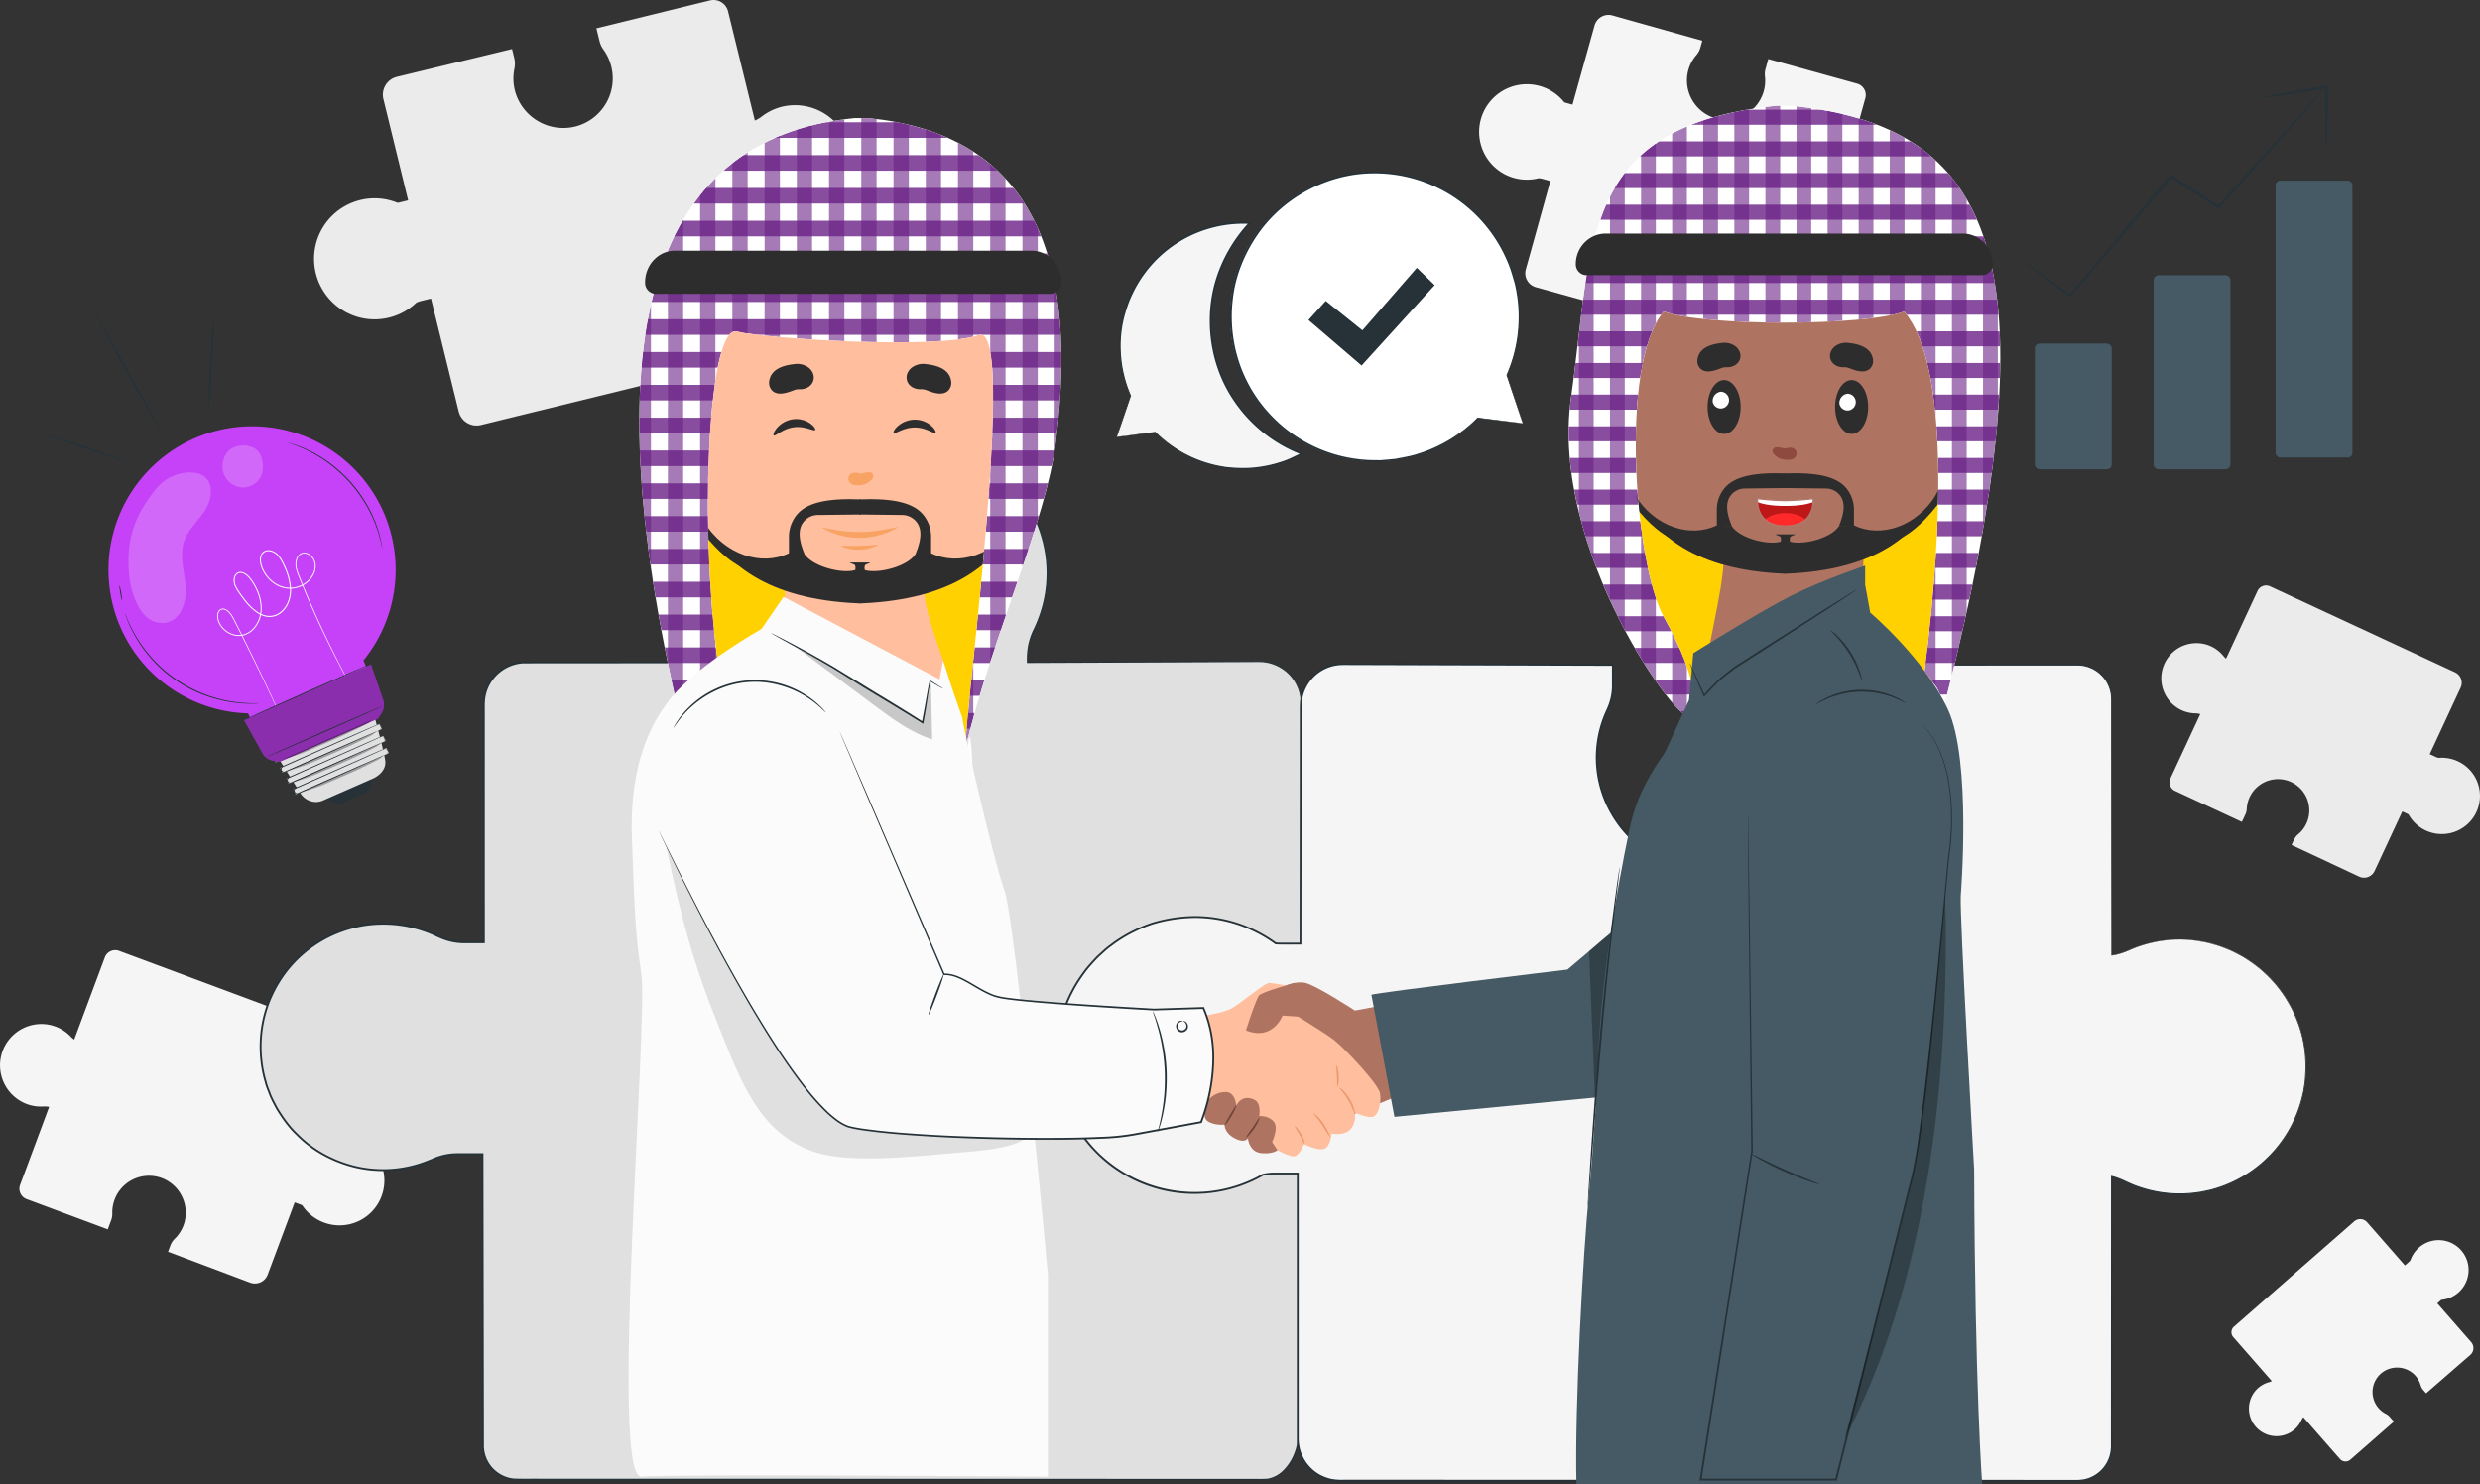 <?xml version="1.0" encoding="UTF-8"?> <svg xmlns="http://www.w3.org/2000/svg" xmlns:xlink="http://www.w3.org/1999/xlink" width="2389.437" height="1430.218" viewBox="0 0 2389.437 1430.218"><rect x="0" y="0" width="2389.437" height="1430.218" fill="#333333" stroke="none"/><style> .g1{ animation-delay: .4s; animation-name: tranfX; transform-origin: left; transform-box:fill-box ; animation-fill-mode: both; animation-duration: 2.5s; animation-iteration-count: infinite; } @keyframes tranfX { 0% { transform:translateX(0px) ; } 50% { transform:translateX(-50px) ; } 100% { transform:translateX(0px) ; } } .g2{ animation-delay: .4s; animation-name: tranfX2; transform-origin: left; transform-box:fill-box ; animation-fill-mode: both; animation-duration: 2.5s; animation-iteration-count: infinite; } @keyframes tranfX2 { 0% { transform:translateX(0px) ; } 50% { transform:translateX(50px) ; } 100% { transform:translateX(0px) ; } } .tre-1 { animation-name: arrow-1 ; animation-fill-mode: both; animation-duration: 3s; transform-origin: left; transform-box:fill-box ; animation-iteration-count: infinite; } @keyframes arrow-1 { 0% { transform:translateY(0px) translatex(0px); } 50% { transform:translateY(-120px) translatex(-90px); } 100% { transform:translateY(0px) translatex(0px); } } .gtrant{ animation-delay: .4s; animation-name: gtrant; transform-origin: left; transform-box:fill-box ; animation-fill-mode: both; animation-duration: 2.5s; animation-iteration-count: infinite; } @keyframes gtrant { 0% { transform:translateY(0px) ; } 50% { transform:translateY(-50px) ; } 100% { transform:translateY(0px) ; } } .tr1{ animation-delay: .4s; animation-name: tr1; transform-origin: bottom; transform-box:fill-box ; animation-fill-mode: both; animation-duration: 1.5s; animation-delay: .9s; animation-iteration-count: infinite; } .tr2{ animation-delay: .4s; animation-name: tr1; transform-origin: bottom; transform-box:fill-box ; animation-fill-mode: both; animation-duration: 1.5s; animation-delay: .86s; animation-iteration-count: infinite; } .tr3{ animation-delay: .3s; animation-name: tr1; animation-delay: .4s; transform-origin: bottom; transform-box:fill-box ; animation-fill-mode: both; animation-duration: 1.5s; animation-iteration-count: infinite; } @keyframes tr1 { 0% { transform: scaleY(1); } 50% { transform: scaleY(.1); } 100% { transform: scaleY(1); } } </style><defs><clipPath id="clip-path"><path id="Path_2336" data-name="Path 2336" d="M587.876,238.125c143.1,14.337,204.917,114.094,180.171,312.17-9.565,76.559-60.7,185.838-86.667,292.667-.1-.318-3.333-16.667-3.333-16.667s8.827,34.21,3.333,16.667c-3.881-12.393,50.978-409.937,12.3-395.775s-206.58,3.507-233.011-3.477S423.78,618.523,441.779,758.718c-13.916,19.177-24.4,50.25-32,73.711C317.042,450.9,374.906,258.035,573.655,238.12Z" transform="translate(-366.663 -238.12)" fill="none"></path></clipPath><clipPath id="clip-path-2"><rect id="Rectangle_1346" data-name="Rectangle 1346" width="822.181" height="817.981" fill="none"></rect></clipPath><clipPath id="clip-path-3"><rect id="Rectangle_1370" data-name="Rectangle 1370" width="803.344" height="837.163" fill="none"></rect></clipPath><clipPath id="clip-path-4"><path id="Path_2336-2" data-name="Path 2336" d="M567,238.125c-191.7,19.206-177.4,134.168-198.315,281.1S474.515,838.795,483.319,825.845s2.334-45.519-25.289-95.241-43.4-243.108,0-294.189c37.283,14.3,194.369,14.3,231.656,0C733.08,487.5,726.664,647.688,709.3,782.91c13.422,18.5,10.625,11.687,19.124,32.936,111.556-435.6,43.983-558.516-147.715-577.725Z" transform="translate(-366.664 -238.12)" fill="none"></path></clipPath><clipPath id="clip-path-5"><rect id="Rectangle_1346-2" data-name="Rectangle 1346" width="793.009" height="788.957" fill="none"></rect></clipPath><clipPath id="clip-path-6"><rect id="Rectangle_1370-2" data-name="Rectangle 1370" width="774.841" height="807.46" fill="none"></rect></clipPath></defs><g id="works" transform="translate(-25.375 -39.374)"><g id="Background_Complete" data-name="Background Complete" transform="translate(25.375 39.374)"><path id="Path_7290" data-name="Path 7290" d="M563.576,142.2a52.771,52.771,0,0,0-19.8,9.56,27.807,27.807,0,0,1-6.487,3.771l-25.8-105.157a14.432,14.432,0,0,0-17.455-10.58L384.621,66.638l3.046,12.418a23.005,23.005,0,0,0,3.7,7.961A47.786,47.786,0,0,1,362,161.8a48.231,48.231,0,0,1-55.05-32.256,47.444,47.444,0,0,1-1.349-23.921,23.78,23.78,0,0,0-.125-10.337l-2.137-8.707L192.4,113.425a17.725,17.725,0,0,0-12.991,21.437l23.82,97.55-7.555,1.856c-.857.208-1.734.4-2.619.548A58.315,58.315,0,1,0,211.1,331.03a22.376,22.376,0,0,1,4.464-1.627l9.7-2.38L251.974,435.87a17.72,17.72,0,0,0,21.434,12.987l302.767-74.281a14.437,14.437,0,0,0,10.58-17.458L559.563,246.294a28.7,28.7,0,0,1,5.918.659,52.913,52.913,0,0,0,32.475-3.288A53.8,53.8,0,0,0,563.576,142.2Z" transform="translate(189.998 -39.374)" fill="#ebebeb"></path><path id="Path_7291" data-name="Path 7291" d="M645.124,322.117a33.3,33.3,0,0,0,13.5,3.1,17.423,17.423,0,0,1,4.679.7l-28.753,61.894a9.1,9.1,0,0,0,4.419,12.082l64.4,29.915,3.4-7.305a14.484,14.484,0,0,0,1.318-5.377,29.806,29.806,0,0,1,2.744-11.107,30.162,30.162,0,0,1,55.535,23.456,29.844,29.844,0,0,1-8.762,12.3,14.965,14.965,0,0,0-4.01,5.137l-2.38,5.123,65.151,30.515a11.17,11.17,0,0,0,14.836-5.425l26.727-57.374,4.447,2.067c.507.232,1.013.486,1.506.76a36.756,36.756,0,1,0,29.041-54.439,14.022,14.022,0,0,1-2.837-.957l-5.71-2.654,29.762-64.065a11.17,11.17,0,0,0-5.425-14.836L730.505,202.846a9.1,9.1,0,0,0-12.082,4.416l-30.3,65.231a18.1,18.1,0,0,1-2.654-2.654,33.331,33.331,0,0,0-17.271-11.18,33.907,33.907,0,0,0-23.074,63.458Z" transform="translate(1456.647 362.105)" fill="#ebebeb"></path><path id="Path_7292" data-name="Path 7292" d="M705.991,580.675a26.049,26.049,0,0,0,6.507-8.7,13.751,13.751,0,0,1,1.988-3.129L749.723,609.1a7.132,7.132,0,0,0,10.063.669l41.882-36.665-4.159-4.752a11.389,11.389,0,0,0-3.434-2.65,23.611,23.611,0,0,1-4.132-39.478,23.826,23.826,0,0,1,31.479,1.623,23.439,23.439,0,0,1,6.036,10.184,11.7,11.7,0,0,0,2.407,4.506l2.917,3.333,42.552-37.012a8.753,8.753,0,0,0,.819-12.356l-32.638-37.366,2.893-2.532c.33-.288.67-.572,1.023-.836a28.814,28.814,0,1,0-29.8-38.1,11.189,11.189,0,0,1-1.589,1.731l-3.711,3.25-36.475-41.667a8.754,8.754,0,0,0-12.356-.819L647.6,481.62a7.135,7.135,0,0,0-.669,10.063l37.137,42.423a14.427,14.427,0,0,1-2.744,1.058,26.117,26.117,0,0,0-13.5,8.828,26.58,26.58,0,0,0,38.16,36.683Z" transform="translate(1504.776 796.62)" fill="#f5f5f5"></path><path id="Path_7293" data-name="Path 7293" d="M808.692,206.989a41.6,41.6,0,0,0-17.3-1.061,21.8,21.8,0,0,1-5.914.087l22.825-82.252a11.374,11.374,0,0,0-7.919-14L714.8,86.008l-2.7,9.709a18.165,18.165,0,0,0-.527,6.9,37.673,37.673,0,0,1-49.035,40.089A38.021,38.021,0,0,1,637.139,99.3a37.38,37.38,0,0,1,8.3-16.969,18.686,18.686,0,0,0,3.9-7.156l1.891-6.809L564.6,44.025a13.97,13.97,0,0,0-17.2,9.727l-21.253,76.258-5.911-1.641c-.673-.184-1.346-.392-2.012-.631a45.976,45.976,0,1,0-24.712,73.112,17.616,17.616,0,0,1,3.7.6l7.586,2.106L481.168,288.7a13.967,13.967,0,0,0,9.726,17.2l236.822,65.723a11.374,11.374,0,0,0,14-7.919l24.06-86.685a22.587,22.587,0,0,1,3.812,2.733,41.714,41.714,0,0,0,23.6,10.268,42.412,42.412,0,0,0,15.5-83.026Z" transform="translate(988.914 -29.159)" fill="#f5f5f5"></path><path id="Path_7294" data-name="Path 7294" d="M51.085,451.508a39.114,39.114,0,0,0,16.1,2.386,20.6,20.6,0,0,1,5.543.392L44.747,529.42a10.685,10.685,0,0,0,6.285,13.743l78.173,29.114,3.306-8.87a16.985,16.985,0,0,0,1.048-6.414,35.388,35.388,0,0,1,49.115-33.568,35.71,35.71,0,0,1,20.279,42.67,35.123,35.123,0,0,1-9.133,15.211,17.576,17.576,0,0,0-4.225,6.379l-2.317,6.223,79.109,29.748a13.121,13.121,0,0,0,16.876-7.718l26.03-69.65,5.4,2.012c.614.229,1.231.475,1.835.753a43.177,43.177,0,1,0,29.006-66.427,16.883,16.883,0,0,1-3.41-.86l-6.931-2.581,28.964-77.771a13.121,13.121,0,0,0-7.718-16.876l-216.318-80.57a10.688,10.688,0,0,0-13.743,6.286L96.883,389.437a21.058,21.058,0,0,1-3.351-2.865,39.176,39.176,0,0,0-21.253-11.51,39.836,39.836,0,0,0-21.194,76.445Z" transform="translate(-25.375 612.194)" fill="#f5f5f5"></path></g><g id="Puzzle" transform="translate(275.574 466.24)"><g id="Group_3392" data-name="Group 3392"><g class="g1"><g id="Group_3389" data-name="Group 3389"><path id="Path_7295" data-name="Path 7295" d="M1003.284,630.693c19.311-1.339,36.016,3.892,52.157,11.419,7.208,3.361,15.7,5.793,23.661,5.793l21.129-.482.25-234.869a40.288,40.288,0,0,0-40.408-40.165l-223.266.829V368.4a62.055,62.055,0,0,1,6.553-27.14,123.482,123.482,0,0,0,10.608-75.439c-9.258-54.176-54.512-96.446-109.472-102.427-75.634-8.228-139.619,50.426-139.619,123.926a123.111,123.111,0,0,0,10.656,50.183,61.942,61.942,0,0,1,5.581,25.152l1.318,10.559H353.359a40.288,40.288,0,0,0-40.411,40.162V643.031H293.758a58.783,58.783,0,0,1-25.68-6.2,121.031,121.031,0,0,0-72.7-10.039c-51.262,8.759-91.264,51.581-96.918,103.585C90.671,801.947,146.171,862.5,215.721,862.5a116.528,116.528,0,0,0,47.488-10.084,58.6,58.6,0,0,1,23.8-5.283h24.625l.493,280.907a32.806,32.806,0,0,0,32.905,32.708H1065.2c18.173,0,32.416-22.818,32.416-40.88V864.549h-29.152a52.643,52.643,0,0,0-19.64,3.84,108.651,108.651,0,0,1-40.63,7.874c-61.738,0-111.5-50.967-109.021-112.875C901.363,708.834,948.487,634.495,1003.284,630.693Z" transform="translate(-96.951 -161.958)" fill="#e0e0e0"></path><g id="Group_3388" data-name="Group 3388"><path id="Path_7296" data-name="Path 7296" d="M1003.836,631.168s-.638.1-1.9.246a52.656,52.656,0,0,0-5.644.853,76.928,76.928,0,0,0-21.125,7.51c-17.573,8.967-40.63,29.45-57.991,63.646-8.436,17.018-16.057,37.508-17.066,60.954a111.934,111.934,0,0,0,4.967,36.1,107.014,107.014,0,0,0,18.485,34.875A108.248,108.248,0,0,0,999.41,875.76a106.652,106.652,0,0,0,47.651-6.563,56.823,56.823,0,0,1,24.975-4.714q12.888-.01,26.134-.014l.555,0v.559q.031,60.565.066,128.609.016,33.977.031,69.705.011,17.857.017,36.141,0,9.142.007,18.388a51.928,51.928,0,0,1-.631,9.352,49.916,49.916,0,0,1-2.581,9.081,47.688,47.688,0,0,1-10.035,16.061,29.451,29.451,0,0,1-16.674,9.307,94.432,94.432,0,0,1-9.664.25q-4.8,0-9.626,0-9.652.005-19.4.007-39,.01-79.539.024-81.066.026-167.945.048c-115.716.021-238.695.045-367.453.073q-24.143,0-48.553.007c-8.172-.076-16.213.17-24.556-.167a33.769,33.769,0,0,1-30.387-34.528q-.026-12.4-.049-24.854-.047-24.918-.09-50.076-.187-100.63-.378-204.85l.9.895h-15.36c-5.137.083-10.32-.232-15.343.357a59.062,59.062,0,0,0-14.8,3.777,151.735,151.735,0,0,1-14.642,5.668,117.767,117.767,0,0,1-63.07,2.307c-20.82-5.151-40.72-15.637-56.021-31.247-7.964-7.486-14.288-16.55-19.939-25.908-2.439-4.9-5.262-9.643-7.024-14.871-.944-2.577-2.106-5.082-2.872-7.722l-2.171-7.964c-6.306-26.176-3.951-54.394,7.312-78.683a119.014,119.014,0,0,1,91.6-68.446,123.62,123.62,0,0,1,39.121.919,120.145,120.145,0,0,1,18.863,5.113c3.06,1.11,6.084,2.317,9.029,3.7a92.5,92.5,0,0,0,8.807,3.788c11.971,4.724,25.059,3,37.831,3.323l-.891.892q.005-74.5.01-147.094.005-36.282.01-72.033c.118-5.935-.382-11.919.711-17.958a39.753,39.753,0,0,1,7.115-16.532,41.156,41.156,0,0,1,30.567-16.914c93.876-.031,184.72-.066,271.961-.1l-.812.919c-.451-3.621-.885-7.094-1.318-10.559l0-.052v-.049a59.227,59.227,0,0,0-3.219-18.967c-1.009-3.06-2.345-5.956-3.628-8.984-1.242-3.021-2.355-6.088-3.365-9.178a124.178,124.178,0,0,1-6.008-38.171l.52-9.605c.118-1.592.1-3.2.333-4.78l.777-4.728c.59-3.129.867-6.324,1.714-9.39l2.543-9.175a28.885,28.885,0,0,1,1.53-4.489l1.745-4.405a61.716,61.716,0,0,1,3.83-8.63L622,224.288l5.179-7.829c7.264-10.118,15.6-19.515,25.461-26.921l3.587-2.9,3.843-2.536c2.584-1.651,5.1-3.4,7.728-4.957,5.47-2.713,10.722-5.859,16.494-7.794,11.194-4.735,23.144-7.069,34.976-8.384,5.966-.257,11.9-.885,17.819-.277,2.955.2,5.918.25,8.845.569q4.376.661,8.734,1.322a127.109,127.109,0,0,1,61.266,30.63c16.758,15.318,29.3,34.768,35.555,55.813a124.319,124.319,0,0,1,2.553,63.784,131.485,131.485,0,0,1-10.549,29.4,64.118,64.118,0,0,0-4.541,14.465,73.668,73.668,0,0,0-.947,15.02l-.645-.645c60.551-.194,117.277-.375,169.846-.545q19.71-.062,38.635-.121l9.414-.031c3.115-.031,6.219-.038,9.359.187a41.072,41.072,0,0,1,17.431,5.876,40.527,40.527,0,0,1,19.047,28.992c.725,5.828.312,11.506.409,17.136q-.01,8.445-.028,16.675c-.18,87.8-.323,157.591-.423,206.681l0,.264-.257,0c-8.512.115-16.428.51-23.838.357a59.756,59.756,0,0,1-19.769-5.175c-11.326-5.373-21.153-8.707-29.19-10.351a89.729,89.729,0,0,0-18.156-1.953c-2.012-.021-3.51.038-4.51.087s-1.491.038-1.491.038a57.617,57.617,0,0,1,6-.264,87.642,87.642,0,0,1,18.211,1.825c8.061,1.606,17.951,4.915,29.3,10.25a59.434,59.434,0,0,0,19.637,5.075c7.337.132,15.3-.284,23.792-.42l-.257.264c0-49.09.007-118.886.014-206.681q.005-8.231.007-16.675c-.1-5.609.292-11.378-.427-17A39.5,39.5,0,0,0,1081.5,379.3a40.038,40.038,0,0,0-16.99-5.706c-3.028-.212-6.129-.2-9.258-.17l-9.411.042q-18.924.078-38.639.163c-52.566.222-109.292.458-169.843.711l-.638,0-.007-.645a74.869,74.869,0,0,1,.957-15.252,65.3,65.3,0,0,1,4.617-14.767,129.984,129.984,0,0,0,10.441-29.159,122.989,122.989,0,0,0-2.57-63.084c-6.2-20.8-18.614-40.023-35.194-55.161a125.685,125.685,0,0,0-60.572-30.238l-8.634-1.3c-2.9-.312-5.824-.361-8.745-.555-5.848-.6-11.718.031-17.611.284-11.693,1.311-23.5,3.618-34.556,8.3-5.7,1.915-10.885,5.03-16.289,7.708-2.591,1.544-5.078,3.275-7.631,4.9l-3.795,2.5-3.542,2.869c-9.74,7.319-17.965,16.609-25.135,26.6l-5.113,7.732-4.315,8.242a60.755,60.755,0,0,0-3.778,8.523l-1.72,4.353a28.127,28.127,0,0,0-1.509,4.43l-2.5,9.06c-.836,3.025-1.107,6.181-1.689,9.272l-.763,4.666c-.232,1.561-.212,3.146-.329,4.721l-.51,9.484a122.676,122.676,0,0,0,5.945,37.675c1,3.049,2.1,6.077,3.33,9.057,1.245,2.942,2.633,5.956,3.667,9.081a60.917,60.917,0,0,1,3.313,19.488l-.007-.1c.434,3.465.867,6.934,1.322,10.556l.114.919-.926,0L351.14,374.7a39.4,39.4,0,0,0-29.277,16.21,37.976,37.976,0,0,0-6.809,15.828c-1.044,5.682-.569,11.683-.68,17.642q.005,35.751.007,72.033.005,72.553.014,147.094v.895H294.269a57.556,57.556,0,0,1-19.2-3.424,94.27,94.27,0,0,1-8.956-3.847c-2.9-1.356-5.876-2.546-8.887-3.639a118.459,118.459,0,0,0-18.582-5.033,121.789,121.789,0,0,0-38.552-.9,117.2,117.2,0,0,0-90.206,67.416c-11.086,23.91-13.407,51.716-7.194,77.5l2.137,7.843c.756,2.6,1.9,5.068,2.831,7.607,1.731,5.148,4.516,9.813,6.917,14.645,5.567,9.217,11.79,18.145,19.64,25.516,15.068,15.381,34.667,25.7,55.161,30.779a115.991,115.991,0,0,0,62.109-2.269,150.693,150.693,0,0,0,14.531-5.623,60.9,60.9,0,0,1,15.256-3.9c5.266-.607,10.424-.277,15.551-.364h16.255v.895q.177,104.132.343,204.85.042,25.157.083,50.076.021,12.457.042,24.854a32.028,32.028,0,0,0,28.812,32.8c8,.326,16.289.094,24.386.167q24.408.005,48.553.007c128.758.024,251.738.049,367.453.073q86.789.026,167.945.045,40.533.016,79.539.028,9.751.005,19.4.007,4.823,0,9.626,0a94.632,94.632,0,0,0,9.466-.229,28.1,28.1,0,0,0,15.877-8.884,46.317,46.317,0,0,0,9.758-15.6,48.508,48.508,0,0,0,2.515-8.821,50.5,50.5,0,0,0,.617-9.116q0-9.246.007-18.388.005-18.279.014-36.141.016-35.72.031-69.705.036-67.954.066-128.609l.559.558q-13.242-.005-26.134-.014a55.64,55.64,0,0,0-24.6,4.62,107.671,107.671,0,0,1-48.109,6.563,109.126,109.126,0,0,1-76.445-40.859,107.805,107.805,0,0,1-18.572-35.177,112.614,112.614,0,0,1-4.94-36.363c1.068-23.609,8.766-44.147,17.271-61.2,17.5-34.261,40.7-54.738,58.383-63.649a75.788,75.788,0,0,1,21.24-7.389,48.173,48.173,0,0,1,5.665-.777C1003.194,631.21,1003.836,631.168,1003.836,631.168Z" transform="translate(-97.504 -162.433)" fill="#263238"></path></g></g></g><g class="g2"><g id="Group_3391" data-name="Group 3391" transform="translate(766.838 212.11)"><path id="Path_7297" data-name="Path 7297" d="M1400.885,489.209a120.279,120.279,0,0,0-49.031,10.413,63.176,63.176,0,0,1-16.414,4.825V257.563a32.9,32.9,0,0,0-32.905-32.905H1045.649v29.148a52.393,52.393,0,0,0,3.864,19.64A108.966,108.966,0,0,1,943.865,423.1c-54.887-2.189-100.557-46.537-104.38-101.337a108.1,108.1,0,0,1,10.007-53.707,54.078,54.078,0,0,0,5.335-22.956V224.658l-260.257-.829a40.412,40.412,0,0,0-40.411,40.412l-.25,228.961H536.166c-2.012,0-4.059-.056-6.095-.2a132.966,132.966,0,1,0-12.318,222.87,50.95,50.95,0,0,1,10.774-1.179H551.3V970.235a40.406,40.406,0,0,0,40.408,40.408h710.83a32.9,32.9,0,0,0,32.905-32.9V717.546a65.432,65.432,0,0,1,12.748,4.669,120.62,120.62,0,0,0,73.705,10.361c52.93-9.043,94.23-53.256,100.071-106.953C1530,551.727,1472.7,489.209,1400.885,489.209Z" transform="translate(-317.969 -222.969)" fill="#f5f5f5"></path><g id="Group_3390" data-name="Group 3390"><path id="Path_7298" data-name="Path 7298" d="M1401.488,489.821s2.605.09,7.725.34a60.484,60.484,0,0,1,9.5.909q2.82.458,6.1.982a43.523,43.523,0,0,1,6.906,1.571q3.642,1,7.718,2.116c2.667.9,5.4,2.078,8.308,3.184,1.447.583,2.948,1.124,4.444,1.779l4.443,2.31c2.994,1.634,6.292,3.035,9.3,5.221a120.966,120.966,0,0,1,36.631,35.427c10.684,16.033,19.45,36.707,20.695,60.551.125,2.966.392,5.966.406,9q-.244,4.548-.5,9.2c-.118,1.547-.09,3.118-.329,4.669s-.468,3.112-.7,4.679-.486,3.143-.729,4.724c-.371,1.561-.739,3.125-1.114,4.7a122.4,122.4,0,0,1-15.592,37.057,121.713,121.713,0,0,1-70.358,52.74c-3.823,1.172-7.822,1.786-11.773,2.713-4.006.631-8.058,1.2-12.172,1.464a120.692,120.692,0,0,1-50.024-6.851c-8.3-2.8-15.825-7.649-24.465-9.605l.7-.545q.031,59.946.066,127.093.016,33.534.031,68.755.005,17.608.014,35.625,0,9.007.007,18.114,0,4.553,0,9.133c.035,1.512-.09,3.087-.159,4.641a35.368,35.368,0,0,1-.784,4.624,33.684,33.684,0,0,1-25.8,25.111,46.667,46.667,0,0,1-9.522.7q-4.725,0-9.477,0-9.5,0-19.092.007-38.379.01-78.249.024-79.723.021-165.07.045c-113.683.024-234.4.048-360.745.073q-23.69.005-47.641.007-11.978,0-24.015,0a60.735,60.735,0,0,1-12.175-.836,45.385,45.385,0,0,1-11.544-4.256A41.7,41.7,0,0,1,555.5,989.464a39.49,39.49,0,0,1-3.861-11.77c-.784-4.107-.572-8.283-.614-12.314q-.005-24.445-.007-49.125-.005-98.72-.014-200.954l.895.895H535.478c-2.806.021-5.72-.049-8.509.052a51.015,51.015,0,0,0-8.426,1.11l.257-.1a133.363,133.363,0,0,1-54.092,17.087A133.621,133.621,0,0,1,325.89,644.578a137.19,137.19,0,0,1-7.319-42.361,142.953,142.953,0,0,1,6.448-42.3,133.518,133.518,0,0,1,19.446-37.841c4.055-5.852,8.949-11.013,13.8-16.172l7.86-7.142c2.65-2.338,5.613-4.294,8.4-6.459A138.54,138.54,0,0,1,412.1,473.386a147.04,147.04,0,0,1,41.383-6.168A133.247,133.247,0,0,1,531.2,492.891l-.462-.17c7.857.4,15.887.118,23.775.2l-.888.888q.088-73.375.17-144.822.047-35.7.087-70.885l.01-8.786c-.031-2.907.007-5.855.246-8.849a41.361,41.361,0,0,1,34.008-36.245c5.873-1,11.659-.517,17.382-.607q8.617.031,17.2.059l34.178.115q34.029.109,67.451.225,66.83.224,131.075.441l.808,0v.808q0,9.194,0,18.329a54.3,54.3,0,0,1-2.581,18.2,70.437,70.437,0,0,1-3.413,8.492c-1.259,2.719-2.348,5.508-3.372,8.308a106.808,106.808,0,0,0,5.9,85.409,108.645,108.645,0,0,0,20.317,27.6,112.588,112.588,0,0,0,27.442,19.717c19.956,10.479,42.916,13.553,64.436,10.469a108.238,108.238,0,0,0,57.18-27.3c7.624-7.239,14.632-15.183,19.755-24.23a103.191,103.191,0,0,0,11.856-28.344,106.469,106.469,0,0,0-1.28-59.264c-1.339-4.731-3.538-9.13-4.884-13.945a52.761,52.761,0,0,1-1.991-14.621q0-14.553.014-28.815v-.645h.645c67.548.031,130.357.062,188,.09q21.615.01,42.253.024,10.318.005,20.386.014c3.354.017,6.681-.087,10.053.239a34.591,34.591,0,0,1,9.646,2.615,33.493,33.493,0,0,1,19.928,30.786q-.016,18.612-.028,36.19c-.1,93.713-.18,165.018-.229,210.476l-.253-.219c11.568-1.5,20.279-7.135,28.514-9.39a119.376,119.376,0,0,1,20.566-4.624,115.276,115.276,0,0,1,12.349-.985c2.72-.059,4.048-.021,4.048-.021s-1.328.035-4.044.132a123.043,123.043,0,0,0-12.325,1.1,120.654,120.654,0,0,0-20.494,4.718c-8.176,2.269-16.875,7.947-28.548,9.508l-.253.035v-.25c-.048-45.459-.128-116.763-.232-210.476q-.011-17.571-.024-36.19a32.531,32.531,0,0,0-19.38-29.866,33.651,33.651,0,0,0-9.355-2.522c-3.23-.309-6.584-.208-9.938-.222q-10.068.005-20.386.014-20.636.01-42.253.024c-57.641.028-120.45.059-188,.09l.642-.642q.005,14.262.014,28.815a51.446,51.446,0,0,0,1.953,14.26c1.29,4.631,3.517,9.109,4.887,13.906a107.855,107.855,0,0,1,1.342,60.01A104.6,104.6,0,0,1,1043.1,370.98c-5.186,9.168-12.273,17.223-19.994,24.563a109.68,109.68,0,0,1-57.929,27.705c-21.8,3.139-45.1.035-65.338-10.576A114.073,114.073,0,0,1,872.007,392.7a110.232,110.232,0,0,1-20.619-27.976,108.393,108.393,0,0,1-6.022-86.661c1.037-2.844,2.14-5.675,3.417-8.433a68.661,68.661,0,0,0,3.344-8.322,52.733,52.733,0,0,0,2.5-17.708l-.007-18.329.808.808q-64.208-.192-131.076-.392-33.415-.1-67.451-.2l-34.178-.1-17.2-.052c-5.741.083-11.555-.368-17.087.586a39.635,39.635,0,0,0-32.579,34.737c-.222,2.831-.267,5.727-.232,8.669l-.01,8.786q-.031,35.174-.069,70.885-.068,71.414-.142,144.822v.9l-.892-.007c-7.943-.087-15.793.2-23.9-.2l-.246-.014-.215-.156a131.457,131.457,0,0,0-76.678-25.319,145.39,145.39,0,0,0-40.828,6.088,136.658,136.658,0,0,0-37.071,18.672c-2.751,2.133-5.675,4.065-8.287,6.372l-7.756,7.049c-4.776,5.089-9.609,10.177-13.608,15.953a131.783,131.783,0,0,0-19.182,37.331,141.085,141.085,0,0,0-6.358,41.726,132.783,132.783,0,0,0,38.264,91.84,133.055,133.055,0,0,0,105.9,38.507A131.661,131.661,0,0,0,517.909,715.7l.121-.069.135-.031a53.267,53.267,0,0,1,8.721-1.148c2.952-.1,5.751-.028,8.592-.052h17.316v.9q-.01,102.149-.017,200.954,0,24.679,0,49.125c.038,4.1-.163,8.128.586,12.03a37.912,37.912,0,0,0,3.694,11.267,39.984,39.984,0,0,0,16.231,16.834,43.684,43.684,0,0,0,11.055,4.076,58.973,58.973,0,0,0,11.829.8l24.015,0q23.95.005,47.641.007c126.344.024,247.062.049,360.745.069q85.259.026,165.07.049,39.862.01,78.249.024,9.595.005,19.092.007,4.75,0,9.477,0a45.048,45.048,0,0,0,9.241-.669,32.3,32.3,0,0,0,24.753-24.06,35.433,35.433,0,0,0,.912-8.946q0-4.584,0-9.133.005-9.111.007-18.114.011-18.019.014-35.625.016-35.21.031-68.755.037-67.064.066-127.093v-.7l.7.16c8.859,2.033,16.407,6.924,24.566,9.668a119.7,119.7,0,0,0,49.576,6.847c4.079-.257,8.1-.819,12.075-1.44,3.916-.916,7.885-1.516,11.676-2.671A122.243,122.243,0,0,0,1519.5,641q.557-2.347,1.114-4.669.364-2.357.732-4.69t.708-4.648c.239-1.54.215-3.1.333-4.638q.26-4.62.513-9.147c-.01-3.014-.271-6-.389-8.946-1.193-23.706-9.865-44.279-20.455-60.263a120.62,120.62,0,0,0-36.37-35.371c-2.99-2.192-6.272-3.6-9.248-5.238q-2.258-1.181-4.419-2.317c-1.485-.659-2.983-1.2-4.419-1.79-2.9-1.117-5.616-2.3-8.273-3.212l-7.683-2.147a44.2,44.2,0,0,0-6.882-1.6q-3.268-.546-6.077-1.016a61.472,61.472,0,0,0-9.484-.982C1404.093,490.016,1401.488,489.821,1401.488,489.821Z" transform="translate(-318.571 -223.581)" fill="#263238"></path></g></g></g></g></g><g id="Characters" transform="translate(633.985 244.375)"><g id="Group_3399" data-name="Group 3399" transform="translate(528.817 741.5)"><path id="Path_7299" data-name="Path 7299" d="M381.045,316.5s11.665-6.015,21.968-3.757,47.71,26.647,47.71,26.647l30.141-5.63,17.764,85.1L381.045,467.729Z" transform="translate(-282.725 -312.236)" fill="#ae7461"></path><path id="Path_7300" data-name="Path 7300" d="M364.04,345.812s26.935-3.4,36.693-8.284,33.023-25.516,37.9-25.142,22.516,3.753,22.516,3.753l-7.132,21.389S489.3,358.921,499.8,366.8s43.53,43.155,45.032,51.789-1.124,18.763-5.252,22.138-19.141-3.375-19.141-3.375a18.76,18.76,0,0,1-3.375,15.384c-5.63,7.506-18.763,4.881-18.763,4.881S497.176,470,491.172,472.25s-19.512-4.5-19.512-4.5-4.079,10.507-8.981,11.631-18.79-7.128-18.79-7.128-60.042-43.155-73.552-49.534-17.635-6.757-17.635-6.757Z" transform="translate(-352.701 -311.876)" fill="#ffbe9d"></path><g id="Group_3393" data-name="Group 3393" transform="translate(110.171 138.67)"><path id="Path_7301" data-name="Path 7301" d="M393.25,369.414c-.271-.01-.441-1.061-1.075-2.636a47.347,47.347,0,0,0-3.018-5.994c-2.674-4.572-5.075-8.238-4.645-8.554.368-.281,3.434,2.914,6.209,7.652a22.293,22.293,0,0,1,2.681,6.542C393.766,368.252,393.475,369.431,393.25,369.414Z" transform="translate(-384.461 -352.212)" fill="#eb996e"></path></g><g id="Group_3394" data-name="Group 3394" transform="translate(128.132 126.397)"><path id="Path_7302" data-name="Path 7302" d="M405.414,370.85c-.493.25-3.424-5.137-7.573-11.336-4.1-6.251-8.5-10.42-8.186-10.809.284-.416,5.449,3.351,9.681,9.8C403.6,364.873,405.813,370.659,405.414,370.85Z" transform="translate(-389.639 -348.674)" fill="#eb996e"></path></g><g id="Group_3395" data-name="Group 3395" transform="translate(153.075 101.447)"><path id="Path_7303" data-name="Path 7303" d="M411.753,366.948c-.531.132-2.2-6.362-6.351-13.365-4.083-7.045-8.929-11.679-8.551-12.078.257-.371,5.848,3.83,10.108,11.166C411.274,359.972,412.2,366.9,411.753,366.948Z" transform="translate(-396.83 -341.481)" fill="#eb996e"></path></g><g id="Group_3396" data-name="Group 3396" transform="translate(150.188 80.076)"><path id="Path_7304" data-name="Path 7304" d="M396.223,335.322c.472-.1,1.762,4.367,2.005,10.059.26,5.692-.628,10.257-1.107,10.2-.513-.052-.44-4.579-.7-10.122C396.189,339.922,395.717,335.419,396.223,335.322Z" transform="translate(-395.998 -335.321)" fill="#eb996e"></path></g><path id="Path_7305" data-name="Path 7305" d="M370.875,358.167s9.383-30.019,12.762-33.772,34.757-12.013,34.757-12.013l9.726,25.145-6.962,7.364-15.006-.985S396.77,368.674,370.875,358.167Z" transform="translate(-307.833 -311.875)" fill="#ae7461"></path><path id="Path_7306" data-name="Path 7306" d="M355.633,342.7s-4.291,3.306,0,11.187,15.925,2.251,19.678,0c0,0-5.63,13.133,1.5,17.261s15.759,3,15.759,3-.375,7.881,9.758,13.136,12.758,0,12.758,0,1.127,13.133,12.762,14.26,15.728-2.872,15.728-2.872l-5.221-7.756s6.754-13.768,1.5-19.769-13.882-5.255-13.882-5.255,2.3-12.193-4.4-15.589c-12.432-6.31-17.743,5.46-17.743,5.46s-.749-13.362-10.507-13.063A21.713,21.713,0,0,0,378.316,349Z" transform="translate(-350.17 -237.041)" fill="#ae7461"></path><g id="Group_3397" data-name="Group 3397" transform="translate(42.564 118.711)"><path id="Path_7307" data-name="Path 7307" d="M376.07,346.467c.441.215-1.4,4.79-4.475,10s-6.171,9.053-6.577,8.776,1.988-4.523,5.019-9.692S375.616,346.238,376.07,346.467Z" transform="translate(-364.971 -346.458)" fill="#6f4439"></path></g><g id="Group_3398" data-name="Group 3398" transform="translate(63.073 130.533)"><path id="Path_7308" data-name="Path 7308" d="M383.854,349.875c.434.2-1.478,5.082-5.116,10.382-3.621,5.311-7.475,8.863-7.822,8.533-.382-.35,2.8-4.364,6.331-9.553C380.8,354.062,383.389,349.643,383.854,349.875Z" transform="translate(-370.884 -349.866)" fill="#6f4439"></path></g></g><g id="Group_3567" data-name="Group 3567" transform="translate(0 37.604)"><g id="Group_3566" data-name="Group 3566" transform="translate(0 332.448)"><g id="man" transform="translate(7.34 -461.228)"><path id="Path_2279" data-name="Path 2279" d="M428.315,307.4,591.373,557.822l-66,311.455-97.058-15.1Z" transform="translate(-211.322 -271.768)" fill="#FFD100"></path><path id="Path_2280" data-name="Path 2280" d="M970.027,307.4,789.241,557.822,821.42,854.173H970.027Z" transform="translate(-754.571 -271.768)" fill="#FFD100"></path><g id="Group_1804" data-name="Group 1804" transform="translate(13.652 137.675)"><path id="Path_2303" data-name="Path 2303" d="M1038.675,736.538l-107.5-85.629-44.355,9.069c-4.129,35.888,1.769,77.671,12.682,122.4,37.75,78.467,72.078,89.13,72.078,89.13l67.106-.168Z" transform="translate(-885.493 -576.268)" fill="#2d2d2d"></path><path id="Path_2304" data-name="Path 2304" d="M401.6,736.538l66.414-85.629,27.4,9.069c2.551,35.888-1.093,77.671-7.835,122.4-23.321,78.467-44.529,89.13-44.529,89.13l-41.457-.168Z" transform="translate(-157.168 -576.268)" fill="#2d2d2d"></path><path id="Path_2306" data-name="Path 2306" d="M720.1,1116.47H854.276c-1.116,29.329,29.253,90.23,22.768,93.345-29.306,14.115-130.977-2.477-166.631-23.167-5.341-3.135-6.989-7.569-4.289-11.54,7.808-11.595,15.057-29.909,13.943-58.638" transform="translate(-593.463 -802.377)" fill="#ffbe9d"></path><path id="Path_2309" data-name="Path 2309" d="M397.721,875.462c30.574,0,50.071-41.441,40.581-68.188a24.74,24.74,0,0,0-13.038-14.686c-11.063-4.836-21.044,1.118-27.539,5.552Z" transform="translate(-65.849 -644.206)" fill="#fbd3a8"></path><path id="Path_2310" data-name="Path 2310" d="M424.711,829.4c41.461-15.015,34.461,47.371.387,48.893" transform="translate(-100.072 -663.442)" fill="#fbbd89"></path><path id="Path_2311" data-name="Path 2311" d="M425.235,830.386a44.878,44.878,0,0,1,11.266-2.571,23.639,23.639,0,0,1,5.71.2,15.523,15.523,0,0,1,5.324,1.886,12.7,12.7,0,0,1,4.082,3.949,16.6,16.6,0,0,1,2.23,5.4,27.78,27.78,0,0,1,.681,5.931,48.434,48.434,0,0,1-.358,6.006,35.206,35.206,0,0,0,.295-12.077,17.451,17.451,0,0,0-2.043-5.786A13.865,13.865,0,0,0,448.2,828.8a16.929,16.929,0,0,0-5.7-2.378,25.325,25.325,0,0,0-6.1-.549,46.926,46.926,0,0,0-11.947,2.045Z" transform="translate(-101.508 -662.87)" fill="#603813"></path><path id="Path_2312" data-name="Path 2312" d="M1141.6,875.462c-30.574,0-50.072-41.441-40.581-68.188a24.74,24.74,0,0,1,13.039-14.686c11.059-4.836,21.044,1.117,27.539,5.552Z" transform="translate(-1096.053 -644.206)" fill="#fbd3a8"></path><path id="Path_2313" data-name="Path 2313" d="M1128.743,829.4c-41.461-15.015-34.462,47.371-.386,48.893" transform="translate(-1084.003 -661.82)" fill="#fbbd89"></path><path id="Path_2314" data-name="Path 2314" d="M1127.184,827.919a46.957,46.957,0,0,0-11.947-2.045,25.28,25.28,0,0,0-6.1.55,16.956,16.956,0,0,0-5.7,2.378,13.861,13.861,0,0,0-4.214,4.528,17.435,17.435,0,0,0-2.043,5.786,35.239,35.239,0,0,0,.295,12.078,48.393,48.393,0,0,1-.351-6.006,27.765,27.765,0,0,1,.679-5.931,16.6,16.6,0,0,1,2.229-5.405,12.712,12.712,0,0,1,4.082-3.949,15.521,15.521,0,0,1,5.309-1.886,23.61,23.61,0,0,1,5.71-.2,44.92,44.92,0,0,1,11.262,2.57Z" transform="translate(-1080.735 -661.244)" fill="#603813"></path><path id="Path_2315" data-name="Path 2315" d="M469.309,505.79H780.963c42.289,196.146,11.91,325.135-153.691,329.177H623c-165.6-4.042-195.98-133.03-153.691-329.177" transform="translate(-426.039 -505.79)" fill="#ffbe9d"></path><path id="Path_2320" data-name="Path 2320" d="M774.706,916.261a4.084,4.084,0,0,1-1.984-.219c-12.048-3.6-13.79,10.156-4.1,11.411,9.252.862,14.117-2.321,17.1-6.4a3.78,3.78,0,0,0,.462-3.636,3.672,3.672,0,0,0-2.822-2.277,29.97,29.97,0,0,0-8.671,1.129" transform="translate(-574.585 -711.551)" fill="#f8a364"></path><path id="Path_2321" data-name="Path 2321" d="M912.194,723.083c13.333.255,18.391-12.778,9.092-20.72a18.522,18.522,0,0,0-14.212-3.5c-13.844,1.5-22.414,6.5-23.948,16.152a10.67,10.67,0,0,0,2.976,9.508c4.875,4.543,12.447,2.8,20.7-.526a13.665,13.665,0,0,1,5.388-.919" transform="translate(-771.564 -599.516)" fill="#2d2d2d"></path><path id="Path_2322" data-name="Path 2322" d="M634.513,723.083c-13.334.255-18.391-12.777-9.093-20.721a18.524,18.524,0,0,1,14.212-3.5c13.843,1.5,22.414,6.5,23.948,16.153a10.671,10.671,0,0,1-2.976,9.507c-4.875,4.543-12.447,2.8-20.7-.526a13.668,13.668,0,0,0-5.388-.919" transform="translate(-376.781 -599.516)" fill="#2d2d2d"></path><path id="Path_2324" data-name="Path 2324" d="M1098.717,654.424c-25.5,29.766-31.712,85.13-28.607,144.54-16.786-52.315-10.278-144.54-10.278-144.54Z" transform="translate(-1032.966 -577.975)" fill="#2d2d2d"></path><path id="Path_2334" data-name="Path 2334" d="M659.2,966.693V952.231c31.521-1.478,50.863,2.847,60.718,13.343a33.385,33.385,0,0,1,8.8,22.883v16.819H713.5c5.692-13.611,7.343-25.073,0-32.7a17.991,17.991,0,0,0-12.782-5.405Z" transform="translate(-461.226 -722.475)" fill="#2d2d2d"></path><path id="Path_2335" data-name="Path 2335" d="M862.249,966.693V952.231c-31.521-1.478-50.863,2.847-60.718,13.343a33.385,33.385,0,0,0-8.8,22.883v16.819h15.218c-5.692-13.611-7.343-25.073,0-32.7a17.992,17.992,0,0,1,12.782-5.405Z" transform="translate(-662.206 -722.475)" fill="#2d2d2d"></path><path id="Path_2325" data-name="Path 2325" d="M782.652,996.967c-6.33,1.252-12.474,2.543-18.634,3.447a140.474,140.474,0,0,1-18.444,1.477,132.972,132.972,0,0,1-18.445-1.14c-6.16-.822-12.3-2.078-18.625-3.368a63.8,63.8,0,0,0,17.751,7.678,70.388,70.388,0,0,0,19.377,2.465,72.7,72.7,0,0,0,19.309-2.83,68.517,68.517,0,0,0,17.711-7.729" transform="translate(-546.482 -740.83)" fill="#f8a364"></path><path id="Path_2326" data-name="Path 2326" d="M786.975,1034.187c-3.142.1-6.152.352-9.145.547s-5.955.324-8.919.406-5.93.1-8.927.065-6.018-.128-9.162-.052a32.668,32.668,0,0,0,8.859,2.969,42.759,42.759,0,0,0,18.605-.5,32.869,32.869,0,0,0,8.688-3.432" transform="translate(-570.479 -760.746)" fill="#f8a364"></path><path id="Path_6309" data-name="Path 6309" d="M263.994,334.009c1.394,1.462,8.515-6.473,19.454-7.8,10.911-1.523,19.515,4.36,20.56,2.573.526-.8-1-3.568-4.758-6.236a23.81,23.81,0,0,0-16.626-4.076,24.978,24.978,0,0,0-15.315,8.233c-3.1,3.582-3.995,6.656-3.314,7.306" transform="translate(-148.158 -166.03)" fill="#2d2d2d"></path><path id="Path_6310" data-name="Path 6310" d="M40.119.174c-1.4-1.424-8.526,6.3-19.454,7.594C9.749,9.252,1.151,3.523.1,5.264c-.52.778,1,3.474,4.764,6.078A24.334,24.334,0,0,0,21.49,15.3,25.218,25.218,0,0,0,36.8,7.281C39.9,3.8,40.794.807,40.119.174" transform="translate(271.198 170.628) rotate(-173)" fill="#2d2d2d"></path></g><g id="Group_2306" data-name="Group 2306" transform="translate(0 0)"><path id="Path_2342" data-name="Path 2342" d="M497.015,993.9c19.857,32.519,55.846,43.1,81.922,30.5l15.218,1.234c9.089,12.529,37.116,18.672,48.73,14.954.77-6.489-1.047-4.582-5.574-7.246h20.225c-4.527,2.661-6.344.757-5.574,7.246,11.614,3.714,39.64-2.429,48.73-14.954l15.217-1.234c26.076,12.613,62.066,2.024,81.923-30.5-19.415,40.565-61.284,75.23-149.374,78.794v.084h-2.065v-.084c-88.087-3.564-129.957-38.237-149.374-78.794" transform="translate(-434.761 -605.184)" fill="#2d2d2d"></path><g id="Group_2305" data-name="Group 2305" transform="translate(0 0)" clip-path="url(#clip-path)"><rect id="Rectangle_1329" data-name="Rectangle 1329" width="839.858" height="817.981" transform="translate(-223.735 -112.876)" fill="#fff"></rect><g id="Group_2301" data-name="Group 2301" transform="translate(-216.893 -112.876)" opacity="0.6"><g id="Group_2300" data-name="Group 2300"><g id="Group_2299" data-name="Group 2299" transform="translate(-4)" clip-path="url(#clip-path-2)"><rect id="Rectangle_1330" data-name="Rectangle 1330" width="14.74" height="817.981" transform="translate(652.162)" fill="#6A2186"></rect><rect id="Rectangle_1331" data-name="Rectangle 1331" width="14.74" height="817.981" transform="translate(621.107)" fill="#6A2186"></rect><rect id="Rectangle_1332" data-name="Rectangle 1332" width="14.74" height="817.981" transform="translate(590.052)" fill="#6A2186"></rect><rect id="Rectangle_1333" data-name="Rectangle 1333" width="14.74" height="817.981" transform="translate(558.997)" fill="#6A2186"></rect><rect id="Rectangle_1334" data-name="Rectangle 1334" width="14.74" height="817.981" transform="translate(527.942)" fill="#6A2186"></rect><rect id="Rectangle_1335" data-name="Rectangle 1335" width="14.74" height="817.981" transform="translate(372.663)" fill="#6A2186"></rect><rect id="Rectangle_1336" data-name="Rectangle 1336" width="14.74" height="817.981" transform="translate(403.719)" fill="#6A2186"></rect><rect id="Rectangle_1337" data-name="Rectangle 1337" width="14.74" height="817.981" transform="translate(434.773)" fill="#6A2186"></rect><rect id="Rectangle_1338" data-name="Rectangle 1338" width="14.74" height="817.981" transform="translate(465.828)" fill="#6A2186"></rect><rect id="Rectangle_1339" data-name="Rectangle 1339" width="14.74" height="817.981" transform="translate(496.887)" fill="#6A2186"></rect><rect id="Rectangle_1340" data-name="Rectangle 1340" width="14.74" height="817.981" transform="translate(341.609)" fill="#6A2186"></rect><rect id="Rectangle_1341" data-name="Rectangle 1341" width="14.74" height="817.981" transform="translate(310.553)" fill="#6A2186"></rect><rect id="Rectangle_1342" data-name="Rectangle 1342" width="14.74" height="817.981" transform="translate(279.497)" fill="#6A2186"></rect><rect id="Rectangle_1343" data-name="Rectangle 1343" width="14.74" height="817.981" transform="translate(248.443)" fill="#6A2186"></rect><rect id="Rectangle_1344" data-name="Rectangle 1344" width="14.74" height="817.981" transform="translate(217.385)" fill="#6A2186"></rect><rect id="Rectangle_1345" data-name="Rectangle 1345" width="14.74" height="817.981" transform="translate(186.33)" fill="#6A2186"></rect></g></g></g><g id="Group_2304" data-name="Group 2304" transform="translate(-207.476 -122.467)" opacity="0.8"><g id="Group_2303" data-name="Group 2303"><g id="Group_2302" data-name="Group 2302" clip-path="url(#clip-path-3)"><rect id="Rectangle_1347" data-name="Rectangle 1347" width="803.342" height="15.009" transform="translate(0.003 695.671)" fill="#6A2186"></rect><rect id="Rectangle_1348" data-name="Rectangle 1348" width="803.342" height="15.009" transform="translate(0.003 727.291)" fill="#6A2186"></rect><rect id="Rectangle_1349" data-name="Rectangle 1349" width="803.342" height="15.009" transform="translate(0.003 758.912)" fill="#6A2186"></rect><rect id="Rectangle_1350" data-name="Rectangle 1350" width="803.342" height="15.009" transform="translate(0.003 790.533)" fill="#6A2186"></rect><rect id="Rectangle_1351" data-name="Rectangle 1351" width="803.342" height="15.009" transform="translate(0.003 822.154)" fill="#6A2186"></rect><rect id="Rectangle_1352" data-name="Rectangle 1352" width="803.342" height="15.009" transform="translate(0.003 664.05)" fill="#6A2186"></rect><rect id="Rectangle_1353" data-name="Rectangle 1353" width="803.342" height="15.009" transform="translate(0.003 632.425)" fill="#6A2186"></rect><rect id="Rectangle_1354" data-name="Rectangle 1354" width="803.342" height="15.009" transform="translate(0.003 600.804)" fill="#6A2186"></rect><rect id="Rectangle_1355" data-name="Rectangle 1355" width="803.342" height="15.009" transform="translate(0.003 569.184)" fill="#6A2186"></rect><rect id="Rectangle_1356" data-name="Rectangle 1356" width="803.342" height="15.009" transform="translate(0.003 537.563)" fill="#6A2186"></rect><rect id="Rectangle_1357" data-name="Rectangle 1357" width="803.342" height="15.009" transform="translate(0.003 379.455)" fill="#6A2186"></rect><rect id="Rectangle_1358" data-name="Rectangle 1358" width="803.342" height="15.009" transform="translate(0.003 411.079)" fill="#6A2186"></rect><rect id="Rectangle_1359" data-name="Rectangle 1359" width="803.342" height="15.009" transform="translate(0.003 442.7)" fill="#6A2186"></rect><rect id="Rectangle_1360" data-name="Rectangle 1360" width="803.342" height="15.009" transform="translate(0.003 474.321)" fill="#6A2186"></rect><rect id="Rectangle_1361" data-name="Rectangle 1361" width="803.342" height="15.009" transform="translate(0.003 505.942)" fill="#6A2186"></rect><rect id="Rectangle_1362" data-name="Rectangle 1362" width="803.342" height="15.009" transform="translate(0.003 347.834)" fill="#6A2186"></rect><rect id="Rectangle_1363" data-name="Rectangle 1363" width="803.342" height="15.009" transform="translate(0.003 316.213)" fill="#6A2186"></rect><rect id="Rectangle_1364" data-name="Rectangle 1364" width="803.342" height="15.009" transform="translate(0.003 284.592)" fill="#6A2186"></rect><rect id="Rectangle_1365" data-name="Rectangle 1365" width="803.342" height="15.009" transform="translate(0.003 252.971)" fill="#6A2186"></rect><rect id="Rectangle_1366" data-name="Rectangle 1366" width="803.342" height="15.009" transform="translate(0.003 221.35)" fill="#6A2186"></rect><rect id="Rectangle_1367" data-name="Rectangle 1367" width="803.342" height="15.009" transform="translate(0.003 189.729)" fill="#6A2186"></rect><rect id="Rectangle_1368" data-name="Rectangle 1368" width="803.342" height="15.009" transform="translate(0.003 158.105)" fill="#6A2186"></rect><rect id="Rectangle_1369" data-name="Rectangle 1369" width="803.342" height="15.009" transform="translate(0.003 126.484)" fill="#6A2186"></rect></g></g></g></g></g><g id="Group_1611" data-name="Group 1611" transform="translate(5.564 127.699)"><path id="Path_2337" data-name="Path 2337" d="M390.574,527.994H771.1a10.623,10.623,0,0,0,10.314-10.9v-.174c0-16.858-12.928-30.525-28.876-30.525h-343.4c-15.947,0-28.876,13.667-28.876,30.525v.175a10.623,10.623,0,0,0,10.314,10.9" transform="translate(-380.258 -486.391)" fill="#2d2d2d"></path><path id="Path_2344" data-name="Path 2344" d="M424.516,1465.392c.487,32.369,2.007,55.115,3.627,50.089s2.538-35.335,2.051-67.705-2.2-54.535-3.814-49.513-2.351,34.759-1.865,67.129" transform="translate(-114.201 -928.924)" fill="#fff"></path></g></g><path id="Path_7329" data-name="Path 7329" d="M518.842,321.774c0,5.838,29.256,134.333,40.453,165.9s41.99,370.624,41.99,370.624v194.6s-360.89-2.7-391.683,0,6.532-439.6,0-483.79-6.587-65.605-9.113-131.252c-2.189-56.9,10.757-102.534,37.817-135.47s86.959-66.24,86.959-66.24l21.25-30.987L496.87,284.675l3.434-18.1,9.123,28.177Z" transform="translate(-200.251 -205.153)" fill="#fbfbfb"></path><g id="Group_3557" data-name="Group 3557" transform="translate(33.694 233.977)" opacity="0.3"><path id="Path_7330" data-name="Path 7330" d="M559.488,546.89c-2.5-6.383-10.625-7.992-17.441-8.745-63.7-7.066-130.017-22.97-176.544-67.055-18.2-17.243-32.558-38.084-46.392-59-30.237-45.719-58.664-92.61-87.081-139.484l-22.065,8.346c13.535,66.185,26.852,114.1,48.893,168.351,22.062,54.311,39.152,106.884,95.017,124.651,36.11,11.485,104.688,2.682,142.467-.277,15.773-1.235,31.653-2.761,46.8-7.333,4.579-1.381,9.217-3.125,12.665-6.438S561.233,551.34,559.488,546.89Z" transform="translate(-209.965 -272.605)" opacity="0.35"></path></g><g id="Group_3562" data-name="Group 3562" transform="translate(22.569 80.13)"><path id="Path_7331" data-name="Path 7331" d="M210.113,370.186c1.651,2.931,129.136,275.225,186.056,286.422s233.818,13.813,268.343,7.281,68.3-12.613,68.3-12.613,25-59.379,2.178-109.968l-47.516,1.5S555.359,535.682,536.7,530.58s-34.789-22.606-51.585-21.673L384.6,275.009s-65.318-60.652-111.973-41.99S196.443,345.866,210.113,370.186Z" transform="translate(-206.758 -225.292)" fill="#fbfbfb"></path><g id="Group_3558" data-name="Group 3558" transform="translate(479.524 319.152)"><path id="Path_7332" data-name="Path 7332" d="M349.85,436.531a23.623,23.623,0,0,1,.943-4.575c.756-2.9,1.693-7.135,2.685-12.387,1.016-5.248,1.891-11.562,2.522-18.593a199.469,199.469,0,0,0,.5-22.953,187.711,187.711,0,0,0-6.466-41.157c-1.422-5.151-2.709-9.3-3.7-12.12-.957-2.841-1.433-4.437-1.315-4.485a23.368,23.368,0,0,1,1.974,4.239,123.214,123.214,0,0,1,4.266,12.012A167.624,167.624,0,0,1,358.3,377.95a181.254,181.254,0,0,1-.642,23.175,162.257,162.257,0,0,1-2.928,18.7,123.292,123.292,0,0,1-3.261,12.325C350.54,435.008,349.968,436.569,349.85,436.531Z" transform="translate(-344.997 -320.26)" fill="#263238"></path></g><g id="Group_3559" data-name="Group 3559" transform="translate(3.356 49.717)"><path id="Path_7333" data-name="Path 7333" d="M382.216,242.586s.676,1.391,1.9,4.145c1.228,2.8,3.021,6.886,5.363,12.221l20.334,46.829c17.535,40.62,42.753,99.038,73.566,170.422l-.694-.43c7.937-.371,15.391,3.08,22.284,6.823,6.934,3.823,13.646,8.266,21.017,11.634,7.278,3.694,15.537,4.551,23.911,5.56,8.367.992,16.914,1.724,25.575,2.48,34.671,2.865,71.409,5.123,109.663,7.253h-.073L732.578,508l.6-.021.236.541c7.326,16.775,10.4,35.642,9.511,54.529A178.484,178.484,0,0,1,731.26,619.2l-.17.448-.5.094c-9.57,1.766-19.862,3.667-30.21,5.578q-16.64,3.075-33.072,6.105a220.671,220.671,0,0,1-33.106,3.41c-21.982,1-43.648,1.086-64.929.978s-42.181-.614-62.64-1.37q-30.694-1.082-59.986-3.271c-9.754-.7-19.373-1.637-28.853-2.674-9.484-1.249-18.787-2.1-27.941-4.641a48.545,48.545,0,0,1-12.1-6.979,102.526,102.526,0,0,1-10.278-9.015,221.894,221.894,0,0,1-17.642-19.894c-21.555-27.4-38.448-55.157-53.555-80.563-29.884-51.061-51.453-93.824-66.261-123.382-7.361-14.8-12.939-26.37-16.681-34.23s-5.612-12.03-5.612-12.03.565,1,1.557,2.994q1.514,3.06,4.385,8.877c3.9,7.829,9.622,19.3,16.983,34.074,15,29.454,36.731,72.116,66.729,123.049,15.159,25.333,32.107,53.031,53.628,80.275a219.567,219.567,0,0,0,17.552,19.727,100.642,100.642,0,0,0,10.139,8.866,47.109,47.109,0,0,0,11.7,6.74c8.669,2.4,18.215,3.306,27.58,4.516,9.456,1.02,19.054,1.946,28.8,2.629q29.211,2.2,59.92,3.209c20.442.739,41.327,1.218,62.591,1.322s42.909.007,64.828-1a218.906,218.906,0,0,0,32.857-3.389q16.437-3.033,33.078-6.109c10.351-1.911,20.646-3.812,30.22-5.578l-.673.538a177,177,0,0,0,11.541-55.518c.885-18.679-2.151-37.255-9.334-53.739l.833.52c-16.4.51-32.572,1.016-47.516,1.481l-.038,0-.038,0c-38.268-2.165-75.006-4.464-109.7-7.382-8.676-.767-17.223-1.516-25.624-2.522-4.2-.479-8.363-1.02-12.5-1.8a46.786,46.786,0,0,1-11.863-3.93c-7.51-3.448-14.232-7.926-21.1-11.725-6.813-3.729-14.049-7.031-21.489-6.688l-.5.024-.194-.454c-30.577-71.488-55.6-129.99-73-170.668-8.637-20.31-15.377-36.162-19.98-46.981-2.258-5.373-3.989-9.487-5.172-12.3C382.76,244.036,382.216,242.586,382.216,242.586Z" transform="translate(-207.725 -242.586)" fill="#263238"></path></g><g id="Group_3560" data-name="Group 3560" transform="translate(17.703)"><path id="Path_7334" data-name="Path 7334" d="M358.688,259.607c-.121.111-1.776-1.637-4.95-4.579a95.515,95.515,0,0,0-39.333-21.711,88.5,88.5,0,0,0-64.336,6.435,95.5,95.5,0,0,0-34.258,29.069c-2.529,3.507-3.805,5.55-3.944,5.467a6.393,6.393,0,0,1,.77-1.571c.59-.982,1.339-2.515,2.595-4.3a84.14,84.14,0,0,1,11.815-14.187,90.84,90.84,0,0,1,112.788-11.277,83.937,83.937,0,0,1,14.392,11.568c1.582,1.5,2.619,2.855,3.392,3.7A6.482,6.482,0,0,1,358.688,259.607Z" transform="translate(-211.861 -228.253)" fill="#263238"></path></g><g id="Group_3561" data-name="Group 3561" transform="translate(263.366 283.817)"><path id="Path_7335" data-name="Path 7335" d="M297.286,310.076c.468.177-2.411,9.022-6.431,19.755s-7.656,19.293-8.124,19.12,2.414-9.019,6.435-19.755S296.818,309.9,297.286,310.076Z" transform="translate(-282.682 -310.073)" fill="#263238"></path></g></g><g id="Group_3563" data-name="Group 3563" transform="translate(524.554 408.444)"><path id="Path_7336" data-name="Path 7336" d="M358.4,323.258c0-.1.486-.239,1.308.052a4.965,4.965,0,0,1,2.557,2.5,5.464,5.464,0,0,1-.128,5.4A6.241,6.241,0,0,1,356.1,334a5.851,5.851,0,0,1-4.544-4.849,5.593,5.593,0,0,1,1.734-5.124,4.566,4.566,0,0,1,3.413-1.113c.836.08,1.245.3,1.228.409.059.344-2.022-.128-3.757,1.627a4.431,4.431,0,0,0-.985,3.885,4.313,4.313,0,0,0,3.212,3.382,4.76,4.76,0,0,0,4.346-1.929,4.276,4.276,0,0,0,.34-3.972C360.2,323.838,358.326,323.491,358.4,323.258Z" transform="translate(-351.472 -322.901)" fill="#263238"></path></g><g id="Group_3564" data-name="Group 3564" transform="translate(134.458 35.112)"><path id="Path_7337" data-name="Path 7337" d="M404.764,268.739a23.974,23.974,0,0,1-3.427-1.773q-3.543-2.029-9.487-5.422l.666-.295c-1.873,9.484-3.687,23.435-6.872,40.155l-.208,1.107-.968-.607c-13.962-8.8-30.709-18.853-48.574-29.651-13.324-7.975-25.777-16.026-37.248-22.981-11.53-6.9-22.062-12.876-30.931-17.847-8.745-4.863-15.887-8.839-21.052-11.711-2.348-1.322-4.242-2.386-5.713-3.212a10.907,10.907,0,0,1-1.936-1.221,10.722,10.722,0,0,1,2.106.9c1.512.749,3.458,1.717,5.873,2.914,5.075,2.577,12.38,6.379,21.337,11.211s19.564,10.7,31.171,17.538l37.331,22.863c17.857,10.795,34.577,20.941,48.469,29.884l-1.179.5c3.323-16.588,5.373-30.557,7.52-40.016l.142-.621.527.33q5.8,3.616,9.269,5.782A23.971,23.971,0,0,1,404.764,268.739Z" transform="translate(-239.014 -215.275)" fill="#263238"></path></g><g id="Group_3565" data-name="Group 3565" transform="translate(155.591 46.35)" opacity="0.3"><path id="Path_7338" data-name="Path 7338" d="M245.106,218.515l78.464,58.463c17.261,12.862,34.938,25.943,55.438,32.52q-.567-27.26-1.134-54.526l-8.03,38.275Z" transform="translate(-245.106 -218.515)" opacity="0.68"></path></g></g></g><g id="Group_3676" data-name="Group 3676" transform="translate(712.698)"><g id="Group_3675" data-name="Group 3675" transform="translate(0 344.036)"><g id="man-2" data-name="man" transform="translate(29.237 -553.686)"><path id="Path_2279-2" data-name="Path 2279" d="M602.683,307.4,428.315,537.308s23.875,175.852,43.8,253.01,57.276,85.9,104.969,42.816Z" transform="translate(-237.206 -166.524)" fill="#FFD100"></path><path id="Path_2280-2" data-name="Path 2280" d="M789.241,307.4,963.612,548.936,932.575,834.773H789.241Z" transform="translate(-422.281 -166.524)" fill="#FFD100"></path><g id="Group_1804-2" data-name="Group 1804" transform="translate(176.214 239.299)"><path id="Path_2303-2" data-name="Path 2303" d="M885.5,733.5l103.69-82.591,42.782,8.748c3.983,34.615-1.707,74.915-12.232,118.06-36.41,75.683-69.521,85.968-69.521,85.968l-64.725-.162Z" transform="translate(-647.858 -578.917)" fill="#2d2d2d"></path><path id="Path_2304-2" data-name="Path 2304" d="M549.344,733.5l-103.69-82.591-42.782,8.748c-3.982,34.615,1.707,74.915,12.232,118.06,36.41,75.683,69.521,85.968,69.521,85.968l64.725-.162Z" transform="translate(-399.716 -578.917)" fill="#2d2d2d"></path><path id="Path_2306-2" data-name="Path 2306" d="M849.44,1116.47H720.021c1.076,28.289-21.2,106-14.942,109.007,28.266,13.614,119.312-21.362,153.7-41.319,5.151-3.023,6.741-7.3,4.137-11.13-7.531-11.183-9.114-28.847-8.039-56.558" transform="translate(-586.192 -813.522)" fill="#ae7461"></path><path id="Path_2309-2" data-name="Path 2309" d="M439.192,872.458c-29.489,0-48.295-39.971-39.141-65.768a23.862,23.862,0,0,1,12.575-14.165c10.67-4.664,20.3,1.078,26.562,5.355Z" transform="translate(-397.721 -649.408)" fill="#fbd3a8"></path><path id="Path_2310-2" data-name="Path 2310" d="M452.27,829.314c-39.989-14.483-33.239,45.69-.373,47.158" transform="translate(-411.561 -667.683)" fill="#fbbd89"></path><path id="Path_2311-2" data-name="Path 2311" d="M453.025,830.225a43.282,43.282,0,0,0-10.866-2.48,22.8,22.8,0,0,0-5.507.194,14.973,14.973,0,0,0-5.135,1.819,12.252,12.252,0,0,0-3.937,3.809,16.008,16.008,0,0,0-2.151,5.213,26.8,26.8,0,0,0-.656,5.72,46.706,46.706,0,0,0,.346,5.793,33.956,33.956,0,0,1-.284-11.649,16.83,16.83,0,0,1,1.971-5.581,13.374,13.374,0,0,1,4.065-4.368,16.33,16.33,0,0,1,5.5-2.294,24.428,24.428,0,0,1,5.88-.529,45.262,45.262,0,0,1,11.524,1.973Z" transform="translate(-411.436 -667.089)" fill="#603813"></path><path id="Path_2312-2" data-name="Path 2312" d="M1098.6,872.458c29.489,0,48.295-39.971,39.141-65.768a23.862,23.862,0,0,0-12.577-14.164c-10.667-4.664-20.3,1.078-26.562,5.355Z" transform="translate(-757.138 -649.407)" fill="#fbd3a8"></path><path id="Path_2313-2" data-name="Path 2313" d="M1100.17,829.314c39.99-14.483,33.239,45.69.373,47.158" transform="translate(-757.934 -667.683)" fill="#fbbd89"></path><path id="Path_2314-2" data-name="Path 2314" d="M1096.8,827.846a45.3,45.3,0,0,1,11.524-1.973,24.4,24.4,0,0,1,5.88.53,16.358,16.358,0,0,1,5.5,2.294,13.374,13.374,0,0,1,4.065,4.368,16.815,16.815,0,0,1,1.97,5.581,33.988,33.988,0,0,1-.284,11.649,46.688,46.688,0,0,0,.339-5.793,26.78,26.78,0,0,0-.655-5.72,16.005,16.005,0,0,0-2.15-5.213,12.267,12.267,0,0,0-3.937-3.809,14.975,14.975,0,0,0-5.121-1.819,22.772,22.772,0,0,0-5.507-.194,43.332,43.332,0,0,0-10.863,2.479Z" transform="translate(-756.212 -667.085)" fill="#603813"></path><path id="Path_2315-2" data-name="Path 2315" d="M769.3,505.79H468.7c-40.788,189.186-11.487,313.6,148.238,317.5h4.119c159.722-3.9,189.027-128.31,148.238-317.5" transform="translate(-425.643 -505.79)" fill="#ae7461"></path><path id="Path_2320-2" data-name="Path 2320" d="M773.711,916.221a3.938,3.938,0,0,0,1.914-.212c11.62-3.475,13.3,9.8,3.951,11.006-8.924.832-13.616-2.239-16.5-6.175a3.646,3.646,0,0,1-.446-3.507,3.541,3.541,0,0,1,2.722-2.2,28.9,28.9,0,0,1,8.363,1.089" transform="translate(-581.342 -718.775)" fill="#8e4a3e"></path><path id="Path_2321-2" data-name="Path 2321" d="M896.3,722.215c-12.86.246-17.739-12.324-8.77-19.985a17.865,17.865,0,0,1,13.708-3.38c13.353,1.448,21.618,6.27,23.1,15.579a10.292,10.292,0,0,1-2.87,9.17c-4.7,4.382-12.005,2.7-19.969-.507a13.177,13.177,0,0,0-5.2-.886" transform="translate(-646.55 -603.032)" fill="#2d2d2d"></path><path id="Path_2322-2" data-name="Path 2322" d="M648.879,722.215c12.861.246,17.739-12.324,8.77-19.985a17.866,17.866,0,0,0-13.708-3.38c-13.352,1.449-21.619,6.271-23.1,15.579a10.292,10.292,0,0,0,2.87,9.17c4.7,4.382,12.006,2.7,19.969-.507a13.182,13.182,0,0,1,5.2-.886" transform="translate(-512.077 -603.031)" fill="#2d2d2d"></path><path id="Path_2323" data-name="Path 2323" d="M491,654.424c-24.591,28.709-30.587,82.11-27.592,139.412-16.191-50.458-9.914-139.412-9.914-139.412Z" transform="translate(-425.711 -580.688)" fill="#2d2d2d"></path><path id="Path_2324-2" data-name="Path 2324" d="M1058.59,654.424c24.591,28.709,30.587,82.11,27.592,139.412,16.191-50.458,9.914-139.412,9.914-139.412Z" transform="translate(-736.619 -580.688)" fill="#2d2d2d"></path><path id="Path_2334-2" data-name="Path 2334" d="M726.252,966.17V952.221c-30.4-1.425-49.058,2.746-58.563,12.869a32.2,32.2,0,0,0-8.489,22.071v16.222h14.678c-5.49-13.128-7.082-24.184,0-31.539a17.352,17.352,0,0,1,12.328-5.213Z" transform="translate(-531.811 -730.617)" fill="#2d2d2d"></path><path id="Path_2335-2" data-name="Path 2335" d="M792.729,966.17V952.221c30.4-1.425,49.058,2.746,58.563,12.869a32.2,32.2,0,0,1,8.488,22.071v16.222H845.1c5.49-13.128,7.082-24.184,0-31.539a17.353,17.353,0,0,0-12.329-5.213Z" transform="translate(-600.285 -730.617)" fill="#2d2d2d"></path><g id="Group_1817" data-name="Group 1817" transform="translate(165.891 245.163)"><path id="Path_6303" data-name="Path 6303" d="M633.552,876.041a264.148,264.148,0,0,0,26.762,1.875,264.15,264.15,0,0,0,26.761-1.875s2.852,26.423-26.517,26.347l-.244,0-.244,0c-29.37.076-26.518-26.347-26.518-26.347" transform="translate(-632.848 -875.413)" fill="#be1717"></path><path id="Path_6304" data-name="Path 6304" d="M633.553,876.041a260.589,260.589,0,0,0,26.761,1.875,260.592,260.592,0,0,0,26.761-1.875,23.4,23.4,0,0,1,.038,3.311c-5.324,2.063-13.77,3.739-26.8,3.692-13.029.047-21.475-1.629-26.8-3.692a23.449,23.449,0,0,1,.038-3.311" transform="translate(-632.849 -875.413)" fill="#fff"></path><path id="Path_6305" data-name="Path 6305" d="M652.4,918.267c4.258-3.515,10.411-6.11,19.3-6.255v-.007l.22,0,.219,0v.007c8.893.145,15.046,2.74,19.3,6.255-3.953,3.593-10.008,6.212-19.279,6.188l-.244,0-.244,0c-9.271.023-15.326-2.6-19.279-6.188" transform="translate(-644.462 -897.479)" fill="#ff2929"></path><path id="Path_6306" data-name="Path 6306" d="M658.981,902.019h.091l.249,0,.236,0c.414,0,.82,0,1.222-.014l.269-.007c.388-.011.772-.026,1.149-.047l.193-.012q.5-.03.987-.071l.238-.02q.533-.047,1.047-.107l.274-.033q.449-.056.886-.12l.186-.027c.321-.05.636-.1.948-.161l.317-.059c.3-.058.594-.117.883-.182l.174-.04.1-.023q.331-.076.653-.158l.029-.007.32-.083q.386-.1.762-.214l.314-.1.06-.019q.236-.073.468-.15c.176-.058.351-.118.523-.179s.337-.121.5-.183c.146-.055.29-.112.434-.169.1-.041.2-.083.306-.125q.388-.16.761-.33l.208-.095c.162-.075.323-.152.481-.23l.023-.012c.31-.152.643-.327.975-.512l.072-.04c12.879-7.2,11.452-22.839,11.385-23.5a.645.645,0,0,0-.235-.436.639.639,0,0,0-.471-.139l-.1.013a262.041,262.041,0,0,1-26.586,1.857,262.049,262.049,0,0,1-26.577-1.857l-.1-.013a.628.628,0,0,0-.705.565c-.068.672-1.494,16.308,11.386,23.512l.066.037c.344.191.67.361,1,.524q.24.118.484.231l.205.094q.376.17.766.332l.3.123c.145.058.29.114.437.17.163.062.329.121.5.181s.351.123.53.182q.23.076.465.15l.075.023.3.092q.375.111.761.214c.111.03.224.058.337.087.226.058.443.11.663.161l.1.023.176.041c.288.064.583.124.88.181l.317.059c.311.057.626.111.947.161l.186.027q.435.065.885.12l.274.034q.516.06,1.046.107l.239.02q.486.04.985.07l.194.012h0c.377.021.76.036,1.149.047l.268.007c.373.008.749.014,1.132.014m.34-1.258-.252,0c-.4,0-.8,0-1.19-.014l-.261-.006q-.568-.016-1.118-.046h0l-.189-.012q-.483-.029-.954-.068l-.232-.019q-.514-.046-1.012-.1l-.265-.032q-.434-.054-.856-.116l-.18-.026c-.309-.048-.612-.1-.913-.155l-.3-.058c-.286-.055-.569-.112-.846-.173l-.263-.061q-.316-.073-.624-.152c-.121-.03-.229-.058-.335-.086q-.369-.1-.728-.2l-.283-.087-.076-.024c-.149-.047-.3-.094-.444-.143-.17-.056-.338-.114-.5-.173s-.318-.114-.473-.172c-.141-.053-.278-.107-.415-.161l-.287-.117q-.371-.153-.727-.315l-.194-.088q-.233-.108-.458-.218c-.312-.154-.621-.315-.945-.5l-.064-.036c-10.911-6.1-10.95-18.669-10.8-21.654a261.865,261.865,0,0,0,26.178,1.8,261.869,261.869,0,0,0,26.187-1.8c.155,3.024.1,15.56-10.794,21.653l-.049.027c-.332.184-.648.349-.956.5-.156.077-.308.149-.461.221l-.2.09q-.354.16-.723.313l-.29.119c-.136.055-.273.108-.413.161-.158.06-.318.118-.479.175s-.331.115-.5.17q-.221.073-.446.144l-.06.019-.3.091q-.359.107-.729.205l-.3.079-.029.008q-.31.079-.627.152l-.1.025-.155.036c-.279.062-.562.119-.849.174l-.305.057c-.3.055-.6.107-.913.155l-.178.026q-.422.063-.856.116l-.264.032q-.5.058-1.014.1l-.231.019q-.471.039-.956.068l-.188.012q-.551.03-1.118.046l-.261.006c-.392.01-.785.016-1.19.014Z" transform="translate(-631.849 -874.415)" fill="#b2786e"></path></g><g id="Group_2377" data-name="Group 2377" transform="translate(241.326 131.545)"><path id="Path_2316" data-name="Path 2316" d="M641.212,803.284c0,14.32,7.142,25.93,15.94,25.93s15.939-11.609,15.939-25.93-7.142-25.934-15.939-25.934-15.94,11.609-15.94,25.934" transform="translate(-641.212 -777.35)" fill="#2d2d2d"></path><path id="Path_2317" data-name="Path 2317" d="M659.194,795.643a7.959,7.959,0,0,0,8.887,6.311,8.1,8.1,0,0,0-1.12-16.1,8.964,8.964,0,0,0-7.766,9.791" transform="translate(-655.01 -772.712)" fill="#fff"></path></g><g id="Group_1819" data-name="Group 1819" transform="translate(118.453 131.542)"><path id="Path_2318" data-name="Path 2318" d="M887.712,803.284c0,14.32,7.142,25.93,15.94,25.93s15.939-11.609,15.939-25.93-7.142-25.934-15.939-25.934-15.94,11.609-15.94,25.934" transform="translate(-887.712 -777.35)" fill="#2d2d2d"></path><path id="Path_2319" data-name="Path 2319" d="M905.689,795.643a7.958,7.958,0,0,0,8.887,6.311,8.1,8.1,0,0,0-1.121-16.1,8.964,8.964,0,0,0-7.766,9.791" transform="translate(-900.745 -774.619)" fill="#fff"></path></g></g><g id="Group_2306-2" data-name="Group 2306" transform="translate(161.074 106.509)"><g id="Group_2305-2" data-name="Group 2305" transform="translate(0 0)" clip-path="url(#clip-path-4)"><rect id="Rectangle_1329-2" data-name="Rectangle 1329" width="810.059" height="788.957" transform="translate(-178.637 -108.871)" fill="#fff"></rect><g id="Group_2301-2" data-name="Group 2301" transform="translate(-170.115 -108.871)" opacity="0.6"><g id="Group_2300-2" data-name="Group 2300"><g id="Group_2299-2" data-name="Group 2299" clip-path="url(#clip-path-5)"><rect id="Rectangle_1330-2" data-name="Rectangle 1330" width="14.217" height="788.957" transform="translate(149.769)" fill="#6A2186"></rect><rect id="Rectangle_1331-2" data-name="Rectangle 1331" width="14.217" height="788.957" transform="translate(179.722)" fill="#6A2186"></rect><rect id="Rectangle_1332-2" data-name="Rectangle 1332" width="14.217" height="788.957" transform="translate(209.675)" fill="#6A2186"></rect><rect id="Rectangle_1333-2" data-name="Rectangle 1333" width="14.217" height="788.957" transform="translate(239.628)" fill="#6A2186"></rect><rect id="Rectangle_1334-2" data-name="Rectangle 1334" width="14.217" height="788.957" transform="translate(269.582)" fill="#6A2186"></rect><rect id="Rectangle_1335-2" data-name="Rectangle 1335" width="14.217" height="788.957" transform="translate(419.351)" fill="#6A2186"></rect><rect id="Rectangle_1336-2" data-name="Rectangle 1336" width="14.217" height="788.957" transform="translate(389.397)" fill="#6A2186"></rect><rect id="Rectangle_1337-2" data-name="Rectangle 1337" width="14.217" height="788.957" transform="translate(359.445)" fill="#6A2186"></rect><rect id="Rectangle_1338-2" data-name="Rectangle 1338" width="14.217" height="788.957" transform="translate(329.492)" fill="#6A2186"></rect><rect id="Rectangle_1339-2" data-name="Rectangle 1339" width="14.217" height="788.957" transform="translate(299.535)" fill="#6A2186"></rect><rect id="Rectangle_1340-2" data-name="Rectangle 1340" width="14.217" height="788.957" transform="translate(449.304)" fill="#6A2186"></rect><rect id="Rectangle_1341-2" data-name="Rectangle 1341" width="14.217" height="788.957" transform="translate(479.258)" fill="#6A2186"></rect><rect id="Rectangle_1342-2" data-name="Rectangle 1342" width="14.217" height="788.957" transform="translate(509.211)" fill="#6A2186"></rect><rect id="Rectangle_1343-2" data-name="Rectangle 1343" width="14.217" height="788.957" transform="translate(539.164)" fill="#6A2186"></rect><rect id="Rectangle_1344-2" data-name="Rectangle 1344" width="14.217" height="788.957" transform="translate(569.12)" fill="#6A2186"></rect><rect id="Rectangle_1345-2" data-name="Rectangle 1345" width="14.217" height="788.957" transform="translate(599.073)" fill="#6A2186"></rect></g></g></g><g id="Group_2304-2" data-name="Group 2304" transform="translate(-161.029 -118.122)" opacity="0.8"><g id="Group_2303-2" data-name="Group 2303"><g id="Group_2302-2" data-name="Group 2302" clip-path="url(#clip-path-6)"><rect id="Rectangle_1347-2" data-name="Rectangle 1347" width="774.838" height="14.477" transform="translate(0 670.988)" fill="#6A2186"></rect><rect id="Rectangle_1348-2" data-name="Rectangle 1348" width="774.838" height="14.477" transform="translate(0 701.486)" fill="#6A2186"></rect><rect id="Rectangle_1349-2" data-name="Rectangle 1349" width="774.838" height="14.477" transform="translate(0 731.985)" fill="#6A2186"></rect><rect id="Rectangle_1350-2" data-name="Rectangle 1350" width="774.838" height="14.477" transform="translate(0 762.484)" fill="#6A2186"></rect><rect id="Rectangle_1351-2" data-name="Rectangle 1351" width="774.838" height="14.477" transform="translate(0 792.983)" fill="#6A2186"></rect><rect id="Rectangle_1352-2" data-name="Rectangle 1352" width="774.838" height="14.477" transform="translate(0 640.489)" fill="#6A2186"></rect><rect id="Rectangle_1353-2" data-name="Rectangle 1353" width="774.838" height="14.477" transform="translate(0 609.986)" fill="#6A2186"></rect><rect id="Rectangle_1354-2" data-name="Rectangle 1354" width="774.838" height="14.477" transform="translate(0 579.487)" fill="#6A2186"></rect><rect id="Rectangle_1355-2" data-name="Rectangle 1355" width="774.838" height="14.477" transform="translate(0 548.989)" fill="#6A2186"></rect><rect id="Rectangle_1356-2" data-name="Rectangle 1356" width="774.838" height="14.477" transform="translate(0 518.49)" fill="#6A2186"></rect><rect id="Rectangle_1357-2" data-name="Rectangle 1357" width="774.838" height="14.477" transform="translate(0 365.992)" fill="#6A2186"></rect><rect id="Rectangle_1358-2" data-name="Rectangle 1358" width="774.838" height="14.477" transform="translate(0 396.493)" fill="#6A2186"></rect><rect id="Rectangle_1359-2" data-name="Rectangle 1359" width="774.838" height="14.477" transform="translate(0 426.992)" fill="#6A2186"></rect><rect id="Rectangle_1360-2" data-name="Rectangle 1360" width="774.838" height="14.477" transform="translate(0 457.491)" fill="#6A2186"></rect><rect id="Rectangle_1361-2" data-name="Rectangle 1361" width="774.838" height="14.477" transform="translate(0 487.991)" fill="#6A2186"></rect><rect id="Rectangle_1362-2" data-name="Rectangle 1362" width="774.838" height="14.477" transform="translate(0 335.493)" fill="#6A2186"></rect><rect id="Rectangle_1363-2" data-name="Rectangle 1363" width="774.838" height="14.477" transform="translate(0 304.993)" fill="#6A2186"></rect><rect id="Rectangle_1364-2" data-name="Rectangle 1364" width="774.838" height="14.477" transform="translate(0 274.494)" fill="#6A2186"></rect><rect id="Rectangle_1365-2" data-name="Rectangle 1365" width="774.838" height="14.477" transform="translate(0 243.995)" fill="#6A2186"></rect><rect id="Rectangle_1366-2" data-name="Rectangle 1366" width="774.838" height="14.477" transform="translate(0 213.496)" fill="#6A2186"></rect><rect id="Rectangle_1367-2" data-name="Rectangle 1367" width="774.838" height="14.477" transform="translate(0 182.997)" fill="#6A2186"></rect><rect id="Rectangle_1368-2" data-name="Rectangle 1368" width="774.838" height="14.477" transform="translate(0 152.495)" fill="#6A2186"></rect><rect id="Rectangle_1369-2" data-name="Rectangle 1369" width="774.838" height="14.477" transform="translate(0 121.996)" fill="#6A2186"></rect></g></g></g></g></g><g id="Group_1611-2" data-name="Group 1611" transform="translate(167.701 229.677)"><path id="Path_2337-2" data-name="Path 2337" d="M771.632,526.518H390.587A10.424,10.424,0,0,1,380.259,516v-.168c0-16.26,12.946-29.442,28.915-29.442H753.046c15.969,0,28.915,13.182,28.915,29.442V516a10.424,10.424,0,0,1-10.328,10.517" transform="translate(-380.258 -486.391)" fill="#2d2d2d"></path><path id="Path_2342-2" data-name="Path 2342" d="M787.159,993.9c-19.153,31.365-53.865,41.572-79.016,29.414l-14.678,1.19c-8.766,12.084-35.8,18.01-47,14.424-.743-6.259,1.01-4.42,5.377-6.989H632.333c4.366,2.566,6.118.73,5.377,6.989-11.2,3.582-38.234-2.343-47-14.424l-14.677-1.19c-25.151,12.165-59.864,1.952-79.016-29.414,18.726,39.126,59.11,72.561,144.074,76v.081h1.992v-.081c84.962-3.437,125.346-36.88,144.074-76" transform="translate(-440.134 -742.145)" fill="#2d2d2d"></path></g></g><g class="g"><g id="Group_3661" data-name="Group 3661" transform="translate(0 322.185)"><path id="Path_7355" data-name="Path 7355" d="M405.711,377.753c5.55-2.22,188.873-24.247,188.873-24.247l74.381-62.973-6.983,182.3L427.908,495.4Z" transform="translate(-405.711 -290.534)" fill="#455a64"></path><path id="Path_7356" data-name="Path 7356" d="M486.784,298.561c-2.23,1.11-20.6,17.438-20.6,17.438l5.6,140.375Z" transform="translate(-256.418 -270.717)" opacity="0.28"></path></g></g><g id="Group_3670" data-name="Group 3670" transform="translate(197.111)"><path id="Path_7359" data-name="Path 7359" d="M483.426,400.172,516.8,327.1l4.145-45.133s63.985-40.217,94.344-55.4,71.252-28.916,71.252-28.916v42.586Z" transform="translate(-407.916 -201.653)" fill="#455a64"></path><path id="Path_7360" data-name="Path 7360" d="M846.183,764.547S832.042,518.974,833.27,500.871c0,0,10.7-130.142-12.4-179.7s-74.818-93.113-74.818-93.113l-4.759-26.016-101,63.659L593.6,306.313s-26.5,27.979-44.054,54.814c-13.254,18.333-27.99,41.927-34.546,71.593-2.4,10.844-30.186,140.5-31.015,230.887,0,0-4.27,78.846-8.824,123.51-5.637,55.279-14.024,206.216-12.157,280.878H853.927S846.94,976.138,846.183,764.547Z" transform="translate(-462.535 -186.812)" fill="#455a64"></path><g id="Group_3664" data-name="Group 3664" transform="translate(119.091 147.493)"><path id="Path_7362" data-name="Path 7362" d="M542.734,327.732l3.927,325.012L497.168,969.294H627.647s59.3-240.346,73.108-290.855c13.407-49.042,33.5-295.913,35.281-308.036.7-4.752,14.846-90.008-26.8-130.229" transform="translate(-496.124 -240.173)" fill="#455a64"></path><g id="Group_3663" data-name="Group 3663"><path id="Path_7363" data-name="Path 7363" d="M709.983,240.173s.944.895,2.73,2.713a72.189,72.189,0,0,1,7.125,8.759c5.71,8.107,12.425,21.5,16.3,40.051,3.9,18.492,5.276,41.851,2.477,68.578-1.957,13.313-2.938,27.546-4.385,42.715q-2.06,22.728-4.357,47.987c-3.115,33.64-6.625,70.493-10.871,110.037-2.179,19.765-4.44,40.214-7.229,61.231-2.848,20.983-5.616,42.736-11.492,64.429-21.8,86.82-45.792,182.372-71.013,282.835l-.173.687H614.313l-116.4-.01h-1.044l.163-1.03c18.312-116.749,35.212-224.515,49.642-316.521l-.007.121c-1.058-98.417-1.929-179.659-2.539-236.34-.253-28.3-.454-50.457-.59-65.581-.042-7.52-.076-13.282-.1-17.212-.007-3.885.042-5.89.042-5.89s.1,2,.187,5.89c.069,3.927.177,9.688.316,17.205.229,15.127.565,37.283.992,65.578.76,56.68,1.852,137.916,3.17,236.333v.062l-.007.059c-14.344,92.024-31.143,199.8-49.34,316.573l-.885-1.03c37.917,0,76.806-.007,116.4-.014H628.39l-.878.687c25.281-100.463,49.323-196.015,71.173-282.835,5.866-21.562,8.648-43.221,11.523-64.2,2.817-20.993,5.106-41.431,7.316-61.183,4.308-39.523,7.9-76.369,11.086-110q2.362-25.225,4.489-47.974c1.478-15.1,2.529-29.5,4.523-42.722,2.879-26.613,1.616-49.9-2.168-68.325-3.753-18.485-10.327-31.851-15.911-39.988a77.53,77.53,0,0,0-6.965-8.842C710.84,241.158,709.983,240.173,709.983,240.173Z" transform="translate(-496.867 -240.173)" fill="#263238"></path></g></g><g id="Group_3665" data-name="Group 3665" transform="translate(169.441 563.06)"><path id="Path_7364" data-name="Path 7364" d="M576.647,388.965c-.076.225-3.948-.826-10.084-2.921s-14.51-5.283-23.553-9.293-17.032-8.093-22.7-11.235-9.047-5.314-8.929-5.522c.125-.229,3.719,1.544,9.518,4.388S534.74,371.1,543.742,375.1s17.264,7.357,23.265,9.747S576.734,388.719,576.647,388.965Z" transform="translate(-511.382 -359.974)" fill="#263238"></path></g><g id="Group_3666" data-name="Group 3666" transform="translate(11.301 286.571)"><path id="Path_7365" data-name="Path 7365" d="M465.828,607.291a2.942,2.942,0,0,1-.031-.85c.024-.669.052-1.488.087-2.491q.187-3.5.513-9.56c.538-8.454,1.3-20.417,2.237-35.135,2-29.658,4.86-70.632,8.859-115.82,4-45.205,8.62-86.033,12.38-115.525,1.891-14.746,3.493-26.668,4.7-34.893q.9-5.994,1.415-9.466c.167-.992.3-1.8.413-2.456a3.038,3.038,0,0,1,.2-.829,3.011,3.011,0,0,1-.017.853c-.062.663-.142,1.478-.236,2.48q-.4,3.481-1.079,9.508c-.992,8.412-2.4,20.313-4.128,34.959-3.438,29.52-7.846,70.344-11.853,115.528-4,45.167-7.056,86.116-9.383,115.754-1.176,14.7-2.133,26.647-2.81,35.09-.357,4.024-.642,7.208-.85,9.536-.108,1-.194,1.814-.267,2.477A2.937,2.937,0,0,1,465.828,607.291Z" transform="translate(-465.793 -280.267)" fill="#263238"></path></g><g id="Group_3667" data-name="Group 3667" transform="translate(245.28 58.297)"><path id="Path_7366" data-name="Path 7366" d="M563.544,262.651c-.565.191-3.764-12.488-12.276-25.891-8.391-13.487-18.43-21.864-18.01-22.29.135-.163,2.81,1.707,6.615,5.349a86.6,86.6,0,0,1,21.718,34.553C563.228,259.376,563.752,262.6,563.544,262.651Z" transform="translate(-533.245 -214.459)" fill="#263238"></path></g></g><g id="Group_3671" data-name="Group 3671" transform="translate(428.508 115.62)"><path id="Path_7369" data-name="Path 7369" d="M615.363,243.624c-.184.309-4.492-2.449-12.1-5.366a84.236,84.236,0,0,0-13.73-3.909,84.764,84.764,0,0,0-34.719.479,84.19,84.19,0,0,0-13.615,4.287c-7.531,3.125-11.759,6-11.95,5.7a13.771,13.771,0,0,1,2.865-2.158,30.483,30.483,0,0,1,3.6-2.185,51.158,51.158,0,0,1,4.978-2.525,75.93,75.93,0,0,1,13.75-4.738,80.535,80.535,0,0,1,35.423-.489,75.675,75.675,0,0,1,13.872,4.357,50.681,50.681,0,0,1,5.051,2.387,30.37,30.37,0,0,1,3.653,2.085C614.388,242.784,615.428,243.516,615.363,243.624Z" transform="translate(-529.243 -230.984)" fill="#263238"></path></g><g id="Group_3673" data-name="Group 3673" transform="translate(455.904 314.058)" opacity="0.28"><path id="Path_7371" data-name="Path 7371" d="M537.141,811.539c77.507-146.706,101.6-339.6,96.984-523.348,0,0-22.245,223.335-29.745,261.676C596.933,587.933,537.141,811.539,537.141,811.539Z" transform="translate(-537.141 -288.191)"></path></g><g id="Group_3674" data-name="Group 3674" transform="translate(306.558 18.969)"><path id="Path_7372" data-name="Path 7372" d="M655.265,203.127a9.781,9.781,0,0,1-1.734,1.325c-1.343.909-3.053,2.071-5.168,3.507-4.721,3.1-11.225,7.378-19.176,12.606-16.459,10.6-38.868,25.045-63.628,41-9.584,6.109-18.815,12-27.452,17.5l.059-.042q-4.5,3.481-8.769,6.785a70.852,70.852,0,0,0-7.833,6.688c-4.8,4.641-9.081,9.154-12.928,13.251l-.694.739-.4-.916c-4.156-9.605-7.555-17.458-10.011-23.137-1.082-2.605-1.96-4.7-2.636-6.338a11.492,11.492,0,0,1-.8-2.262,11.532,11.532,0,0,1,1.148,2.109c.763,1.592,1.745,3.646,2.959,6.188,2.591,5.62,6.171,13.393,10.552,22.9l-1.093-.177c3.791-4.169,8.02-8.745,12.817-13.473a71.341,71.341,0,0,1,7.937-6.9q4.225-3.314,8.693-6.82l.031-.024.031-.017c8.627-5.533,17.847-11.444,27.417-17.583,24.875-15.786,47.387-30.071,63.923-40.564,8.079-5.026,14.687-9.133,19.481-12.117,2.189-1.318,3.961-2.383,5.345-3.219A10.058,10.058,0,0,1,655.265,203.127Z" transform="translate(-494.087 -203.122)" fill="#263238"></path></g></g></g></g><g class="gtrant"><g id="Light_Bulb" data-name="Light Bulb" transform="translate(71.969 341.486)"><g id="Group_3707" data-name="Group 3707"><g id="Group_3680" data-name="Group 3680"><g id="Group_3677" data-name="Group 3677" transform="translate(44.962)"><path id="Path_7373" data-name="Path 7373" d="M116.138,241.565c-.413.232-15.159-25.346-32.929-57.124S51.362,126.7,51.778,126.47,66.934,151.81,84.711,183.6,116.551,241.336,116.138,241.565Z" transform="translate(-51.769 -126.469)" fill="#263238"></path></g><g id="Group_3678" data-name="Group 3678" transform="translate(154.172 4.778)"><path id="Path_7374" data-name="Path 7374" d="M88.238,127.846c.475.024-.225,19.616-1.561,43.748s-2.8,43.683-3.275,43.658.222-19.613,1.557-43.755S87.763,127.818,88.238,127.846Z" transform="translate(-83.253 -127.846)" fill="#263238"></path></g><g id="Group_3679" data-name="Group 3679" transform="translate(0 117.279)"><path id="Path_7375" data-name="Path 7375" d="M112.514,185.218c-.153.451-16.775-4.763-37.127-11.641s-36.731-12.821-36.578-13.272,16.772,4.763,37.13,11.641S112.666,184.771,112.514,185.218Z" transform="translate(-38.808 -160.278)" fill="#263238"></path></g></g><g id="Group_3685" data-name="Group 3685" transform="translate(57.89 108.563)"><g id="Group_3684" data-name="Group 3684"><g id="Group_3683" data-name="Group 3683"><g id="Group_3682" data-name="Group 3682"><g id="Group_3681" data-name="Group 3681"><path id="Path_7376" data-name="Path 7376" d="M320.58,240.63A138.336,138.336,0,1,0,190.1,434.431c6.577,15.016,14,31.968,14,31.968l111.057-48.653s-7.187-18.235-13.955-34.358A138.3,138.3,0,0,0,320.58,240.63Z" transform="translate(-55.496 -157.766)" fill="#c642f8"></path></g></g></g></g></g><g id="Group_3686" data-name="Group 3686" transform="translate(162.674 227.989)"><path id="Path_7377" data-name="Path 7377" d="M223.943,340.006s-.319-.493-.895-1.478q-.879-1.514-2.539-4.385c-2.217-3.864-5.436-9.588-9.473-17.021-8.044-14.881-19.363-36.617-31.774-64.214q-4.667-10.339-9.487-21.767-2.373-5.724-4.839-11.672c-1.6-3.954-3.389-8.068-3.76-12.626a14.647,14.647,0,0,1,.989-6.785A8.922,8.922,0,0,1,166.982,195a8.372,8.372,0,0,1,7.042.784,13.081,13.081,0,0,1,5.023,5.165c2.362,4.4,1.856,9.841-.239,14.3a24.332,24.332,0,0,1-10.223,10.764A26.293,26.293,0,0,1,153.7,229.24a27.714,27.714,0,0,1-14.479-5.765,33.118,33.118,0,0,1-9.98-12.422,24.227,24.227,0,0,1-2.272-7.85,11.411,11.411,0,0,1,1.814-8.089,7.34,7.34,0,0,1,3.521-2.494,9.4,9.4,0,0,1,4.284-.309,13.229,13.229,0,0,1,7.444,3.944,28.654,28.654,0,0,1,4.895,6.886,84.359,84.359,0,0,1,3.552,7.663,57.171,57.171,0,0,1,4.183,16.539,31.442,31.442,0,0,1-2.865,17,25.063,25.063,0,0,1-5.175,7.069,19.557,19.557,0,0,1-7.524,4.426,18.117,18.117,0,0,1-8.668.3,23.277,23.277,0,0,1-7.919-3.333,52.23,52.23,0,0,1-12.2-11.579c-1.745-2.164-3.379-4.4-4.943-6.664a47.563,47.563,0,0,1-4.322-7.052,13.549,13.549,0,0,1-1.349-8.176,8.785,8.785,0,0,1,1.655-3.892,5.96,5.96,0,0,1,3.642-2.22,7.12,7.12,0,0,1,4.176.548,14.111,14.111,0,0,1,3.472,2.182,27.589,27.589,0,0,1,5.217,6.067c5.848,8.717,9.414,19.061,8.537,29.228a29.6,29.6,0,0,1-5.005,14.01,22.175,22.175,0,0,1-11.44,8.8,19.147,19.147,0,0,1-13.934-1.155,21.8,21.8,0,0,1-10.049-9.158,17.977,17.977,0,0,1-2.168-6.369,10.044,10.044,0,0,1,1.176-6.542,5.126,5.126,0,0,1,6.032-2.092,12.1,12.1,0,0,1,5.12,3.816c2.806,3.184,4.329,7.042,6.157,10.517q2.659,5.307,5.2,10.382c13.494,27.074,24.014,49.181,31,64.586,3.5,7.7,6.112,13.729,7.857,17.826q1.27,3.06,1.939,4.679c.43,1.055.628,1.61.628,1.61s-.26-.527-.722-1.571q-.7-1.6-2.029-4.638c-1.807-4.069-4.471-10.07-8.027-17.743-7.1-15.349-17.712-37.4-31.282-64.433q-2.555-5.063-5.224-10.365c-1.852-3.5-3.372-7.3-6.081-10.344a11.334,11.334,0,0,0-4.777-3.569,4.355,4.355,0,0,0-5.123,1.779,9.282,9.282,0,0,0-1.034,6,17.068,17.068,0,0,0,2.085,6.063,20.954,20.954,0,0,0,9.678,8.783,18.272,18.272,0,0,0,13.313,1.093,21.275,21.275,0,0,0,10.958-8.474,28.709,28.709,0,0,0,4.832-13.584c.846-9.886-2.647-20.039-8.412-28.611a26.57,26.57,0,0,0-5.037-5.859c-1.943-1.6-4.405-3-6.854-2.522-2.5.382-4.124,2.827-4.52,5.332a12.613,12.613,0,0,0,1.28,7.593,46.912,46.912,0,0,0,4.242,6.9c1.557,2.248,3.181,4.464,4.9,6.608a51.524,51.524,0,0,0,11.96,11.357,22.335,22.335,0,0,0,7.59,3.195,17.059,17.059,0,0,0,8.183-.284c5.342-1.61,9.605-5.928,12.089-10.979a30.46,30.46,0,0,0,2.765-16.477,56.235,56.235,0,0,0-4.111-16.248c-2.175-5.1-4.412-10.358-8.218-14.219a12.268,12.268,0,0,0-6.893-3.673,7.089,7.089,0,0,0-6.889,2.425c-1.557,2.043-1.87,4.818-1.616,7.4a23.2,23.2,0,0,0,2.182,7.538,32.175,32.175,0,0,0,9.678,12.068,26.788,26.788,0,0,0,13.979,5.588,25.355,25.355,0,0,0,14.354-3.1,23.445,23.445,0,0,0,9.858-10.341c2.015-4.263,2.466-9.435.278-13.5a12.251,12.251,0,0,0-4.669-4.825,7.525,7.525,0,0,0-6.313-.742,8.1,8.1,0,0,0-4.346,4.586,13.859,13.859,0,0,0-.94,6.4c.343,4.364,2.085,8.426,3.677,12.391l4.808,11.669q4.777,11.421,9.421,21.781c12.321,27.615,23.536,49.385,31.472,64.318,3.986,7.458,7.149,13.213,9.3,17.108q1.608,2.9,2.452,4.433C223.683,339.479,223.943,340.006,223.943,340.006Z" transform="translate(-85.704 -192.194)" fill="#fff"></path></g><g id="Group_3687" data-name="Group 3687" transform="translate(73.706 288.595)"><path id="Path_7378" data-name="Path 7378" d="M189.8,296.587a10.578,10.578,0,0,1-1.7.16c-1.117.045-2.761.208-4.881.2a121.157,121.157,0,0,1-17.937-1.061,128.512,128.512,0,0,1-25.922-6.167A127.094,127.094,0,0,1,85.6,253.7a128.619,128.619,0,0,1-15.564-21.631,121,121,0,0,1-7.8-16.182c-.815-1.956-1.29-3.542-1.672-4.589a10.762,10.762,0,0,1-.5-1.627,11.1,11.1,0,0,1,.69,1.557c.444,1.023.971,2.581,1.842,4.513a134.538,134.538,0,0,0,8.055,15.974,131.136,131.136,0,0,0,94.736,63.472,134.114,134.114,0,0,0,17.837,1.374c2.116.069,3.76-.031,4.874-.01A11.337,11.337,0,0,1,189.8,296.587Z" transform="translate(-60.056 -209.666)" fill="#263238"></path></g><g id="Group_3688" data-name="Group 3688" transform="translate(68.409 262.076)"><path id="Path_7379" data-name="Path 7379" d="M58.626,202.021c.271-.045,1.037,3.073,1.71,6.969s1,7.09.725,7.139-1.041-3.073-1.71-6.969S58.352,202.07,58.626,202.021Z" transform="translate(-58.529 -202.021)" fill="#263238"></path></g><g id="Group_3689" data-name="Group 3689" transform="translate(230.842 124.402)"><path id="Path_7380" data-name="Path 7380" d="M196.363,264.936a8.5,8.5,0,0,1-.378-1.426q-.343-1.545-.9-4.11c-.191-.9-.4-1.894-.624-2.969-.264-1.079-.631-2.23-.978-3.479-.746-2.484-1.415-5.363-2.629-8.394q-.838-2.3-1.752-4.808c-.621-1.665-1.453-3.327-2.21-5.085-1.453-3.552-3.472-7.118-5.488-10.927a145.654,145.654,0,0,0-16.258-22.766,145.64,145.64,0,0,0-20.671-18.863c-3.538-2.456-6.84-4.884-10.195-6.75-1.655-.964-3.2-1.988-4.783-2.8l-4.565-2.314c-2.865-1.568-5.644-2.577-8.02-3.611-1.2-.5-2.3-1-3.337-1.387-1.041-.354-2-.676-2.876-.975l-3.972-1.381a7.947,7.947,0,0,1-1.37-.552,8.217,8.217,0,0,1,1.426.357c1.016.3,2.359.7,4.041,1.207.885.271,1.856.572,2.914.895,1.055.364,2.168.843,3.382,1.315a86.681,86.681,0,0,1,8.12,3.493q2.211,1.087,4.62,2.272c1.6.8,3.167,1.814,4.846,2.768,3.392,1.849,6.736,4.27,10.316,6.723a141.96,141.96,0,0,1,20.868,18.943A142.145,142.145,0,0,1,182.2,223.287c2.008,3.847,4.013,7.451,5.443,11.041.746,1.78,1.568,3.455,2.175,5.141l1.7,4.86a85.1,85.1,0,0,1,2.5,8.481c.323,1.259.666,2.421.9,3.51q.3,1.634.541,3l.718,4.156A7.846,7.846,0,0,1,196.363,264.936Z" transform="translate(-105.356 -162.332)" fill="#263238"></path></g><g id="Group_3690" data-name="Group 3690" transform="translate(77.193 153.087)" opacity="0.2"><path id="Path_7381" data-name="Path 7381" d="M135.327,175.593c-4.537-4.367-12.12-5.658-20.029-4.686a43.542,43.542,0,0,0-28.517,16.5C65.931,213.652,58.1,237.7,62.049,272.549c1.342,11.8,7.271,29.672,16.834,37.626a22.493,22.493,0,0,0,17.174,5.37c16.123-2.119,21.389-21,20-36.221-1.3-14.187-5.935-28.815-1.367-42.309,3.76-11.114,13.109-19.273,19.588-29.055S143.781,183.73,135.327,175.593Z" transform="translate(-61.061 -170.601)" fill="#fff"></path></g><g id="Group_3691" data-name="Group 3691" transform="translate(167.747 127.119)" opacity="0.2"><path id="Path_7382" data-name="Path 7382" d="M119.515,166.865c-8.218-6.063-21.423-4.277-26.911,1.807a22.537,22.537,0,0,0-4.971,19.047,20.645,20.645,0,0,0,16.872,15.741A19.512,19.512,0,0,0,124.5,192.312C127.746,184.792,126.109,171.725,119.515,166.865Z" transform="translate(-87.167 -163.115)" fill="#fff"></path></g><g id="Group_3706" data-name="Group 3706" transform="translate(187.52 337.737)"><g id="_2gGvdE.tif" data-name="2gGvdE.tif" transform="translate(78.163 108.629)"><path id="Path_7383" data-name="Path 7383" d="M115.4,276.826a37.722,37.722,0,0,1,10.07,3.25,8.127,8.127,0,0,0,7.128.222l22.343-9.806a8.231,8.231,0,0,0,4.808-6.05c.565-3.153,2.241-7.319,5.03-9.293Z" transform="translate(-115.4 -255.149)" fill="#263238"></path></g><path id="Path_7384" data-name="Path 7384" d="M100.555,276.549c.2.451,20.7,33.072,28.538,45.545a17.962,17.962,0,0,0,14.787,8.589,16.658,16.658,0,0,0,6.969-1.4l48.868-21.451s12.769-5.606,11.218-17.008c-1.637-12-14.274-56.465-14.274-56.465Z" transform="translate(-73.886 -197.839)" fill="#e0e0e0"></path><g id="Group_3693" data-name="Group 3693" transform="translate(48.433 80.773)"><path id="Rectangle_2006" data-name="Rectangle 2006" d="M.763,0H97.5a.763.763,0,0,1,.763.763V4.816a.762.762,0,0,1-.762.762H.762A.762.762,0,0,1,0,4.816V.763A.763.763,0,0,1,.763,0Z" transform="translate(0 39.814) rotate(-23.903)" fill="#e0e0e0"></path><g id="Group_3692" data-name="Group 3692" transform="translate(0.397 0.675)"><path id="Path_7385" data-name="Path 7385" d="M196.221,252.811a2.99,2.99,0,0,0,1.3-1.488,2.686,2.686,0,0,0-.253-2.317,2.5,2.5,0,0,0-2.7-1.3c-4.648,1.97-11.447,5.144-19.828,8.87-16.838,7.5-40.006,17.819-65.6,29.218a2.2,2.2,0,0,0-1.19,2.719,3.36,3.36,0,0,0,.531.989,2.222,2.222,0,0,0,1.925.746,13.382,13.382,0,0,0,2.258-.895q4.688-2.076,9.224-4.083c6.05-2.668,11.884-5.245,17.445-7.7L168.9,264.57c8.381-3.649,15.186-6.611,19.956-8.686l5.443-2.321,1.426-.583a2.154,2.154,0,0,1,.5-.17,2.2,2.2,0,0,1-.461.253c-.357.17-.815.392-1.388.666-1.287.59-3.087,1.419-5.377,2.473-4.742,2.14-11.506,5.189-19.842,8.949l-29.474,13.171c-5.554,2.47-11.381,5.061-17.42,7.749q-4.537,2.014-9.22,4.093l-1.172.52a4.589,4.589,0,0,1-1.342.448,3.115,3.115,0,0,1-2.713-1.048,4.146,4.146,0,0,1-.7-1.287,3.087,3.087,0,0,1,1.675-3.833c25.634-11.3,48.841-21.538,65.706-28.978,8.447-3.66,15.173-6.712,20.022-8.63a2.8,2.8,0,0,1,3,1.526,2.9,2.9,0,0,1,.18,2.5A2.33,2.33,0,0,1,196.221,252.811Z" transform="translate(-106.944 -247.313)" fill="#263238"></path></g></g><g id="Group_3695" data-name="Group 3695" transform="translate(41.809 68.985)"><path id="Rectangle_2007" data-name="Rectangle 2007" d="M.763,0H101.435a.762.762,0,0,1,.762.762V4.816a.763.763,0,0,1-.763.763H.762A.762.762,0,0,1,0,4.816V.763A.763.763,0,0,1,.763,0Z" transform="matrix(0.914, -0.405, 0.405, 0.914, 0, 41.41)" fill="#e0e0e0"></path><g id="Group_3694" data-name="Group 3694" transform="translate(0.394 0.676)"><path id="Path_7386" data-name="Path 7386" d="M197.913,249.409a2.906,2.906,0,0,0,1.332-1.557,2.785,2.785,0,0,0-.357-2.393,2.5,2.5,0,0,0-2.9-1.086c-4.922,2.213-11.947,5.373-20.6,9.269l-68.145,30.345a2.2,2.2,0,0,0-1.29,1.734,2.14,2.14,0,0,0,.146,1.1,2.647,2.647,0,0,0,.6.992,2.189,2.189,0,0,0,2.054.576c.7-.222,1.6-.683,2.383-1.009q4.865-2.154,9.581-4.239c6.282-2.775,12.342-5.453,18.118-8,11.544-5.078,21.944-9.65,30.7-13.5l20.73-9.029,5.654-2.414,1.478-.607a2.621,2.621,0,0,1,.517-.18,2.21,2.21,0,0,1-.479.264l-1.443.69c-1.332.61-3.2,1.471-5.585,2.567l-20.612,9.293c-8.734,3.9-19.11,8.533-30.623,13.677-5.769,2.567-11.822,5.259-18.1,8.048L111.5,288.2c-.853.35-1.533.739-2.536,1.065a3.086,3.086,0,0,1-2.9-.812,3.614,3.614,0,0,1-.8-1.29,3.053,3.053,0,0,1-.2-1.554,3.1,3.1,0,0,1,1.818-2.445c26.63-11.745,50.738-22.381,68.252-30.106,8.755-3.826,15.8-6.927,20.757-9.022a2.8,2.8,0,0,1,3.233,1.287,2.979,2.979,0,0,1,.295,2.588A2.32,2.32,0,0,1,197.913,249.409Z" transform="translate(-105.033 -243.915)" fill="#263238"></path></g></g><g id="Group_3697" data-name="Group 3697" transform="translate(35.837 57.487)"><path id="Rectangle_2008" data-name="Rectangle 2008" d="M.762,0H103.946a.762.762,0,0,1,.762.762V4.816a.763.763,0,0,1-.763.763H.763A.763.763,0,0,1,0,4.815V.762A.762.762,0,0,1,.762,0Z" transform="translate(0 42.427) rotate(-23.903)" fill="#e0e0e0"></path><g id="Group_3696" data-name="Group 3696" transform="translate(0.396 0.68)"><path id="Path_7387" data-name="Path 7387" d="M198.485,246.094a2.93,2.93,0,0,0,1.349-1.606,2.838,2.838,0,0,0-.43-2.439,2.492,2.492,0,0,0-3.014-.93l-21.1,9.5-69.768,31.067a2.2,2.2,0,0,0-1.113,2.914,2.484,2.484,0,0,0,.649.989,2.2,2.2,0,0,0,2.13.461c.76-.305,1.648-.721,2.463-1.075q4.979-2.2,9.81-4.339l18.548-8.193c11.818-5.2,22.467-9.879,31.427-13.823,8.922-3.885,16.158-7.038,21.222-9.248,2.47-1.055,4.409-1.884,5.786-2.473.631-.257,1.131-.461,1.516-.621a2.718,2.718,0,0,1,.527-.184,2.587,2.587,0,0,1-.489.267c-.378.18-.864.413-1.478.7-1.363.624-3.278,1.505-5.72,2.626-5.037,2.272-12.234,5.515-21.1,9.511-8.943,3.993-19.561,8.738-31.351,14-5.907,2.629-12.1,5.384-18.527,8.242q-4.823,2.138-9.806,4.353c-.85.368-1.609.735-2.55,1.11a3.113,3.113,0,0,1-3.007-.649,3.444,3.444,0,0,1-.871-1.294,3.106,3.106,0,0,1,1.575-4.1c27.261-12.026,51.942-22.915,69.875-30.824l21.229-9.244a2.793,2.793,0,0,1,3.368,1.11,3.01,3.01,0,0,1,.375,2.64A2.338,2.338,0,0,1,198.485,246.094Z" transform="translate(-103.312 -240.602)" fill="#263238"></path></g></g><g id="Group_3699" data-name="Group 3699" transform="translate(29.169 45.681)"><path id="Rectangle_2009" data-name="Rectangle 2009" d="M.763,0H107.978a.762.762,0,0,1,.762.762V4.816a.763.763,0,0,1-.763.763H.762A.762.762,0,0,1,0,4.816V.763A.763.763,0,0,1,.763,0Z" transform="translate(0 44.061) rotate(-23.903)" fill="#e0e0e0"></path><g id="Group_3698" data-name="Group 3698" transform="translate(0.395 0.682)"><path id="Path_7388" data-name="Path 7388" d="M200.252,242.687a2.852,2.852,0,0,0,1.37-1.682,2.9,2.9,0,0,0-.552-2.5,2.518,2.518,0,0,0-3.2-.669c-5.224,2.352-12.689,5.717-21.9,9.862L103.6,279.914a2.217,2.217,0,0,0-1.3,1.877,2.731,2.731,0,0,0,.968,2.137,2.218,2.218,0,0,0,2.248.26l2.591-1.148q5.167-2.289,10.177-4.5c6.671-2.948,13.105-5.789,19.238-8.5,12.262-5.4,23.307-10.254,32.6-14.343,9.251-4.038,16.758-7.309,22.01-9.6,2.563-1.1,4.575-1.96,6-2.57l1.571-.645a2.84,2.84,0,0,1,.548-.194,2.811,2.811,0,0,1-.51.277c-.389.184-.895.427-1.533.729-1.412.649-3.4,1.561-5.935,2.723-5.224,2.352-12.689,5.713-21.9,9.862l-32.523,14.517c-6.126,2.727-12.554,5.585-19.217,8.547l-10.171,4.516-2.591,1.148a3.114,3.114,0,0,1-3.16-.364,3.673,3.673,0,0,1-1.318-2.91,3.111,3.111,0,0,1,1.838-2.64c28.281-12.477,53.884-23.775,72.481-31.979,9.251-4.038,16.761-7.309,22.01-9.6a2.827,2.827,0,0,1,3.559.829,3.1,3.1,0,0,1,.513,2.719,2.67,2.67,0,0,1-1.02,1.374A1.687,1.687,0,0,1,200.252,242.687Z" transform="translate(-101.39 -237.199)" fill="#263238"></path></g></g><path id="Path_7389" data-name="Path 7389" d="M93.192,277.582c.4.905,11.79,21.4,17.646,31.909a14.436,14.436,0,0,0,10.309,7.226l6.4,1.034,94.48-41.476,3.521-5.335a14.459,14.459,0,0,0,1.609-12.623L215.408,223.93Z" transform="translate(-92.064 -223.593)" fill="#c642f8"></path><g id="Group_3700" data-name="Group 3700" transform="translate(56.181 88.16)" opacity="0.3"><path id="Path_7390" data-name="Path 7390" d="M109.063,284.1c10-1.936,19.151-5.744,29.121-10.174,8.048-3.576,16.057-6.827,24.733-10.85,6.355-2.948,12.12-5.866,18.4-8.95,3.174-1.561,6.362-3.937,6.726-4.874Z" transform="translate(-109.063 -249.248)"></path></g><g id="Group_3701" data-name="Group 3701" transform="translate(47.967 75.898)" opacity="0.3"><path id="Path_7391" data-name="Path 7391" d="M106.695,283.27c10.715-2.248,20.57-6.369,31.32-11.138,8.679-3.854,17.3-7.375,26.661-11.7,6.858-3.167,13.081-6.285,19.855-9.588,3.431-1.672,6.892-4.169,7.309-5.13Z" transform="translate(-106.695 -245.713)"></path></g><g id="Group_3702" data-name="Group 3702" transform="translate(43.177 64.988)" opacity="0.3"><path id="Path_7392" data-name="Path 7392" d="M105.314,280.125c10.715-2.248,20.57-6.369,31.32-11.142,8.679-3.85,17.3-7.371,26.661-11.7,6.858-3.167,13.081-6.286,19.855-9.588,3.431-1.672,6.893-4.173,7.309-5.13Z" transform="translate(-105.314 -242.568)"></path></g><g id="Group_3703" data-name="Group 3703" transform="translate(38.386 54.079)" opacity="0.3"><path id="Path_7393" data-name="Path 7393" d="M103.933,276.976c10.715-2.248,20.573-6.365,31.32-11.138,8.679-3.854,17.3-7.371,26.665-11.7,6.854-3.17,13.077-6.285,19.852-9.591,3.431-1.672,6.892-4.169,7.309-5.127Z" transform="translate(-103.933 -239.423)"></path></g><path id="Path_7394" data-name="Path 7394" d="M93.192,277.582c.4.905,11.79,21.4,17.646,31.909a14.436,14.436,0,0,0,10.309,7.226l6.4,1.034,94.48-41.476,3.521-5.335a14.459,14.459,0,0,0,1.609-12.623L215.408,223.93Z" transform="translate(-92.064 -223.593)" opacity="0.3"></path><g id="Group_3704" data-name="Group 3704" transform="translate(21.895 40.283)"><path id="Path_7395" data-name="Path 7395" d="M212.061,235.45c.1.229-25.09,11.506-56.257,25.19S99.276,285.234,99.179,285s25.083-11.5,56.26-25.19S211.96,235.221,212.061,235.45Z" transform="translate(-99.179 -235.446)" fill="#263238"></path></g><g id="Group_3705" data-name="Group 3705"><path id="Path_7396" data-name="Path 7396" d="M215.267,223.837c.118.25-27.185,12.609-60.981,27.6s-61.3,26.956-61.419,26.706,27.178-12.606,60.985-27.6S215.146,223.59,215.267,223.837Z" transform="translate(-92.867 -223.833)" fill="#263238"></path></g></g></g></g></g><g id="Speech_Bubble" data-name="Speech Bubble" transform="translate(1100.871 204.528)"><g id="Group_3724" data-name="Group 3724"><g id="Group_3717" data-name="Group 3717" transform="translate(109.347)"><g id="Group_3716" data-name="Group 3716"><g id="Group_3715" data-name="Group 3715"><g id="Group_3714" data-name="Group 3714"><g id="Group_3713" data-name="Group 3713"><g id="Group_3709" data-name="Group 3709" transform="translate(0.794 0.834)"><g id="Group_3708" data-name="Group 3708"><path id="Path_7397" data-name="Path 7397" d="M648.652,329.095l-43.336-5.057A139.318,139.318,0,1,1,633.4,282.772l.049-.062Z" transform="translate(-367.176 -87.226)" fill="#fff"></path></g></g><g id="Group_3712" data-name="Group 3712"><g id="Group_3711" data-name="Group 3711"><g id="Group_3710" data-name="Group 3710"><path id="Path_7398" data-name="Path 7398" d="M649.217,329.689s-.392-1.058-1.075-3.066c-.7-2.06-1.7-5.016-3.014-8.887-2.633-7.833-6.5-19.335-11.523-34.3l.749.135-.049.062a.435.435,0,0,1-.611.069.442.442,0,0,1-.125-.517,139.083,139.083,0,0,0,11.26-67.6,136.485,136.485,0,0,0-3.462-21.167c-2.12-7.1-4.059-14.531-7.392-21.711a138.529,138.529,0,0,0-130.1-83.823c-40.751.465-83.74,21.4-109.541,58.179-13.05,18.7-21.76,40.117-24.32,61.932a140.738,140.738,0,0,0,6.393,63.257A136.128,136.128,0,0,0,407.868,323.2a138.654,138.654,0,0,0,95.073,41.924c1.991.024,3.972.049,5.932.076a37.5,37.5,0,0,0,5.831-.187q5.77-.5,11.35-1c7.316-1.46,14.472-2.494,21.08-4.627a138.619,138.619,0,0,0,58.453-35.049.421.421,0,0,1,.344-.118l32.065,4c3.625.465,6.393.819,8.336,1.065,1.884.243,2.886.4,2.886.4s-.888-.066-2.727-.253c-1.918-.2-4.652-.493-8.238-.871-7.416-.8-18.294-1.988-32.416-3.524l.34-.121a138.544,138.544,0,0,1-58.671,35.7c-6.657,2.182-13.872,3.264-21.257,4.766q-5.635.52-11.461,1.061a38.256,38.256,0,0,1-5.89.208l-6-.052a140,140,0,0,1-96.3-42.163,137.655,137.655,0,0,1-31.962-51.571,142.4,142.4,0,0,1-6.542-64.117c2.588-22.127,11.409-43.853,24.646-62.816a62.207,62.207,0,0,1,5.134-6.74l5.377-6.507,5.935-5.952a57.467,57.467,0,0,1,6.133-5.675q3.221-2.654,6.424-5.3c2.088-1.825,4.53-3.16,6.768-4.759,2.31-1.5,4.513-3.153,6.892-4.506q3.621-1.946,7.219-3.875a137.969,137.969,0,0,1,61.21-15.613A140.448,140.448,0,0,1,607.7,130.094a139.068,139.068,0,0,1,27.657,42.038c3.34,7.267,5.276,14.788,7.385,21.964a136.965,136.965,0,0,1,3.4,21.389,139.062,139.062,0,0,1-11.77,68.054l-.735-.447.049-.059a.431.431,0,0,1,.607-.073.476.476,0,0,1,.146.208l11.107,34.761c1.214,3.847,2.144,6.781,2.792,8.828C648.946,328.728,649.217,329.689,649.217,329.689Z" transform="translate(-366.947 -86.985)" fill="#263238"></path></g></g></g></g></g></g></g></g><g id="Group_3721" data-name="Group 3721" transform="translate(185.197 92.879)"><g id="Group_3720" data-name="Group 3720"><g id="Group_3719" data-name="Group 3719"><g id="Group_3718" data-name="Group 3718"><path id="Path_7399" data-name="Path 7399" d="M388.813,164.062l16.644-18.409L440.771,174l52.45-60.236,17.157,16.707L439.97,207.923Z" transform="translate(-388.813 -113.761)" fill="#263238"></path></g></g></g></g><g id="Group_3723" data-name="Group 3723" transform="translate(0 48.633)"><path id="Path_7400" data-name="Path 7400" d="M345.131,306.488c6.292-.784,15.516-1.936,27.494-3.431a.36.36,0,0,1,.291.1,118.868,118.868,0,0,0,50.121,30.05c5.668,1.828,11.8,2.716,18.076,3.968l9.73.857a31.978,31.978,0,0,0,5,.16c1.682-.021,3.382-.045,5.089-.066a118.653,118.653,0,0,0,42.2-9.168,117,117,0,0,0,10.726-5.148c-1.079-.42-2.165-.812-3.24-1.259a137.9,137.9,0,0,1-45.573-30.886,134.911,134.911,0,0,1-31.327-50.547,139.567,139.567,0,0,1-6.41-62.848c2.532-21.687,11.18-42.982,24.153-61.571a61.249,61.249,0,0,1,5.033-6.6l5.269-6.383,2.265-2.272c-1.3-.062-2.6-.149-3.9-.166a118.482,118.482,0,0,0-111.55,71.873c-2.858,6.157-4.523,12.529-6.341,18.617a116.952,116.952,0,0,0-2.966,18.149,119.242,119.242,0,0,0,9.654,57.957.381.381,0,0,1-.1.437c-4.274,12.717-7.562,22.509-9.806,29.183q-1.691,4.979-2.584,7.621c-.586,1.721-.923,2.629-.923,2.629s.86-.135,2.477-.347C339.647,307.189,342.023,306.887,345.131,306.488Z" transform="translate(-335.214 -100.388)" fill="#f5f5f5"></path><g id="Group_3722" data-name="Group 3722"><path id="Path_7401" data-name="Path 7401" d="M345.341,307.106s-.8.173-2.411.413c-1.675.246-4.062.593-7.18,1.048l-.326.045.1-.319c2.685-8.114,7.139-21.579,13.07-39.506l.142-.2c-.069-.031.021.222-.076-.021l-.239-.565-.486-1.134q-.474-1.15-.951-2.324c-.642-1.564-1.224-3.191-1.818-4.846q-1.753-4.979-3.143-10.5a117.617,117.617,0,0,1-3.479-23.966,113.478,113.478,0,0,1,5.647-41.182,101.41,101.41,0,0,1,5.557-14.2A118.607,118.607,0,0,1,393.141,120.1a119.822,119.822,0,0,1,71.138-18.919l1.974.108-1.391,1.4c-.7.708-1.485,1.488-2.265,2.272l.055-.059c-15.911,17.927-28.08,40.64-32.933,65.63-6.494,34.254.4,69.515,17.112,96.655a137.2,137.2,0,0,0,67.51,56.524l1.689.642-1.6.76c-6.306,3-12.384,6.164-18.752,8.159a121.322,121.322,0,0,1-18.867,4.662,125.936,125.936,0,0,1-35.545.493l-.049-.007-.021,0c-4-.808-7.94-1.471-11.759-2.324a100.543,100.543,0,0,1-10.961-3.212,121.043,121.043,0,0,1-19.013-8.561,118.659,118.659,0,0,1-26.432-20.15c-.052-.33-.781,0-1.3-.014l-1.623.191c-1.065.125-2.1.246-3.1.368q-3,.349-5.616.659l-8.793,1.009c-2.324.253-4.121.448-5.408.586-1.218.121-1.849.139-1.849.139s.614-.139,1.825-.319l5.387-.76c2.394-.323,5.325-.718,8.776-1.179q2.607-.349,5.605-.742l3.1-.406,1.62-.215.829-.108a1.943,1.943,0,0,1,.524-.035.7.7,0,0,1,.364.191l.156.153a119.379,119.379,0,0,0,67.923,33.495l-.069-.01a149.68,149.68,0,0,0,17.1.944,116.61,116.61,0,0,0,18.1-1.578,120.581,120.581,0,0,0,18.62-4.669c6.282-1.991,12.269-5.137,18.489-8.114l.09,1.4a138.5,138.5,0,0,1-68.436-57.062c-16.976-27.494-23.98-63.191-17.4-97.9,4.94-25.378,17.261-48.313,33.346-66.417l.045-.052.01-.01c.781-.784,1.561-1.564,2.265-2.272l.583,1.505a117.974,117.974,0,0,0-113.114,67.513,100.015,100.015,0,0,0-5.54,14,112.385,112.385,0,0,0-5.776,40.717,117.087,117.087,0,0,0,3.3,23.758c.9,3.646,1.908,7.132,3.042,10.434.579,1.644,1.145,3.261,1.766,4.822l.926,2.31.472,1.134.236.558c.114.1.225.853-.18,1.089l.139-.2c-6.129,17.955-10.691,31.42-13.556,39.357l-.222-.271c3.136-.371,5.533-.652,7.215-.85C344.519,307.14,345.341,307.106,345.341,307.106Z" transform="translate(-335.424 -101.006)" fill="#263238"></path></g></g></g></g><g id="Chart_" data-name="Chart " transform="translate(1970.094 121.518)"><g id="Group_3732" data-name="Group 3732"><g class="tr1"><rect id="Rectangle_2010" data-name="Rectangle 2010" width="74.029" height="266.798" rx="4.45" transform="translate(247.775 91.888)" fill="#455a64"></rect></g><g id="Group_3731" data-name="Group 3731"><g id="Group_3725" data-name="Group 3725" transform="translate(15.845 248.894)"><g class="tr3"><rect id="Rectangle_2011" data-name="Rectangle 2011" width="74.029" height="121.12" rx="4.603" fill="#455a64"></rect></g></g><g id="Group_3726" data-name="Group 3726" transform="translate(130.243 183.034)"><g class="tr2"><path id="Rectangle_2012" data-name="Rectangle 2012" d="M4.919,0H69.11a4.918,4.918,0,0,1,4.918,4.918V182.06a4.918,4.918,0,0,1-4.918,4.918H4.919A4.919,4.919,0,0,1,0,182.06V4.919A4.919,4.919,0,0,1,4.919,0Z" fill="#455a64"></path></g></g><g id="Group_3728" data-name="Group 3728" transform="translate(0 3.722)"><g id="Group_3727" data-name="Group 3727"><path id="Path_7402" data-name="Path 7402" d="M880.438,64.131a13.172,13.172,0,0,1-1.776,2.355c-1.419,1.675-3.236,3.819-5.495,6.487-5.082,5.828-12.134,13.91-20.889,23.945-18.2,20.518-43.45,48.979-72.6,81.839l-.808.912L777.841,179c-14.267-9.321-29.592-19.328-45.424-29.672l1.932-.277c-.548.642-1.141,1.342-1.734,2.043-37.425,43.9-71.294,83.633-96.065,112.694l-.638.742-.773-.576c-15.058-11.18-27.334-20.3-36.121-26.821q-6.067-4.62-9.733-7.413a22.781,22.781,0,0,1-3.275-2.747,23.348,23.348,0,0,1,3.625,2.265q3.8,2.633,10.056,6.965c8.922,6.341,21.385,15.2,36.676,26.065l-1.408.17c24.6-29.2,58.241-69.133,95.409-113.253.593-.7,1.186-1.4,1.731-2.043l.843-1,1.089.715c15.811,10.375,31.115,20.414,45.365,29.766l-1.832.239c29.464-32.579,54.981-60.8,73.379-81.142,9.016-9.8,16.276-17.7,21.507-23.394,2.4-2.536,4.336-4.579,5.845-6.171A13.416,13.416,0,0,1,880.438,64.131Z" transform="translate(-586.007 -64.128)" fill="#263238"></path></g></g><g id="Group_3730" data-name="Group 3730" transform="translate(236.297)"><g id="Group_3729" data-name="Group 3729"><path id="Path_7403" data-name="Path 7403" d="M714.614,123.107c-.4,0-.767-6.49-1.03-17.025s-.434-25.111-.444-41.289l1.713,1.453c-.465.08-.968.163-1.47.246-16.3,2.688-31.081,4.96-41.8,6.459s-17.385,2.227-17.451,1.825,6.476-1.856,17.112-3.882,25.36-4.624,41.66-7.312l1.471-.243,1.717-.284v1.738c-.01,16.178-.18,30.758-.444,41.289S715.013,123.107,714.614,123.107Z" transform="translate(-654.128 -63.055)" fill="#263238"></path></g></g></g></g></g></g></svg> 